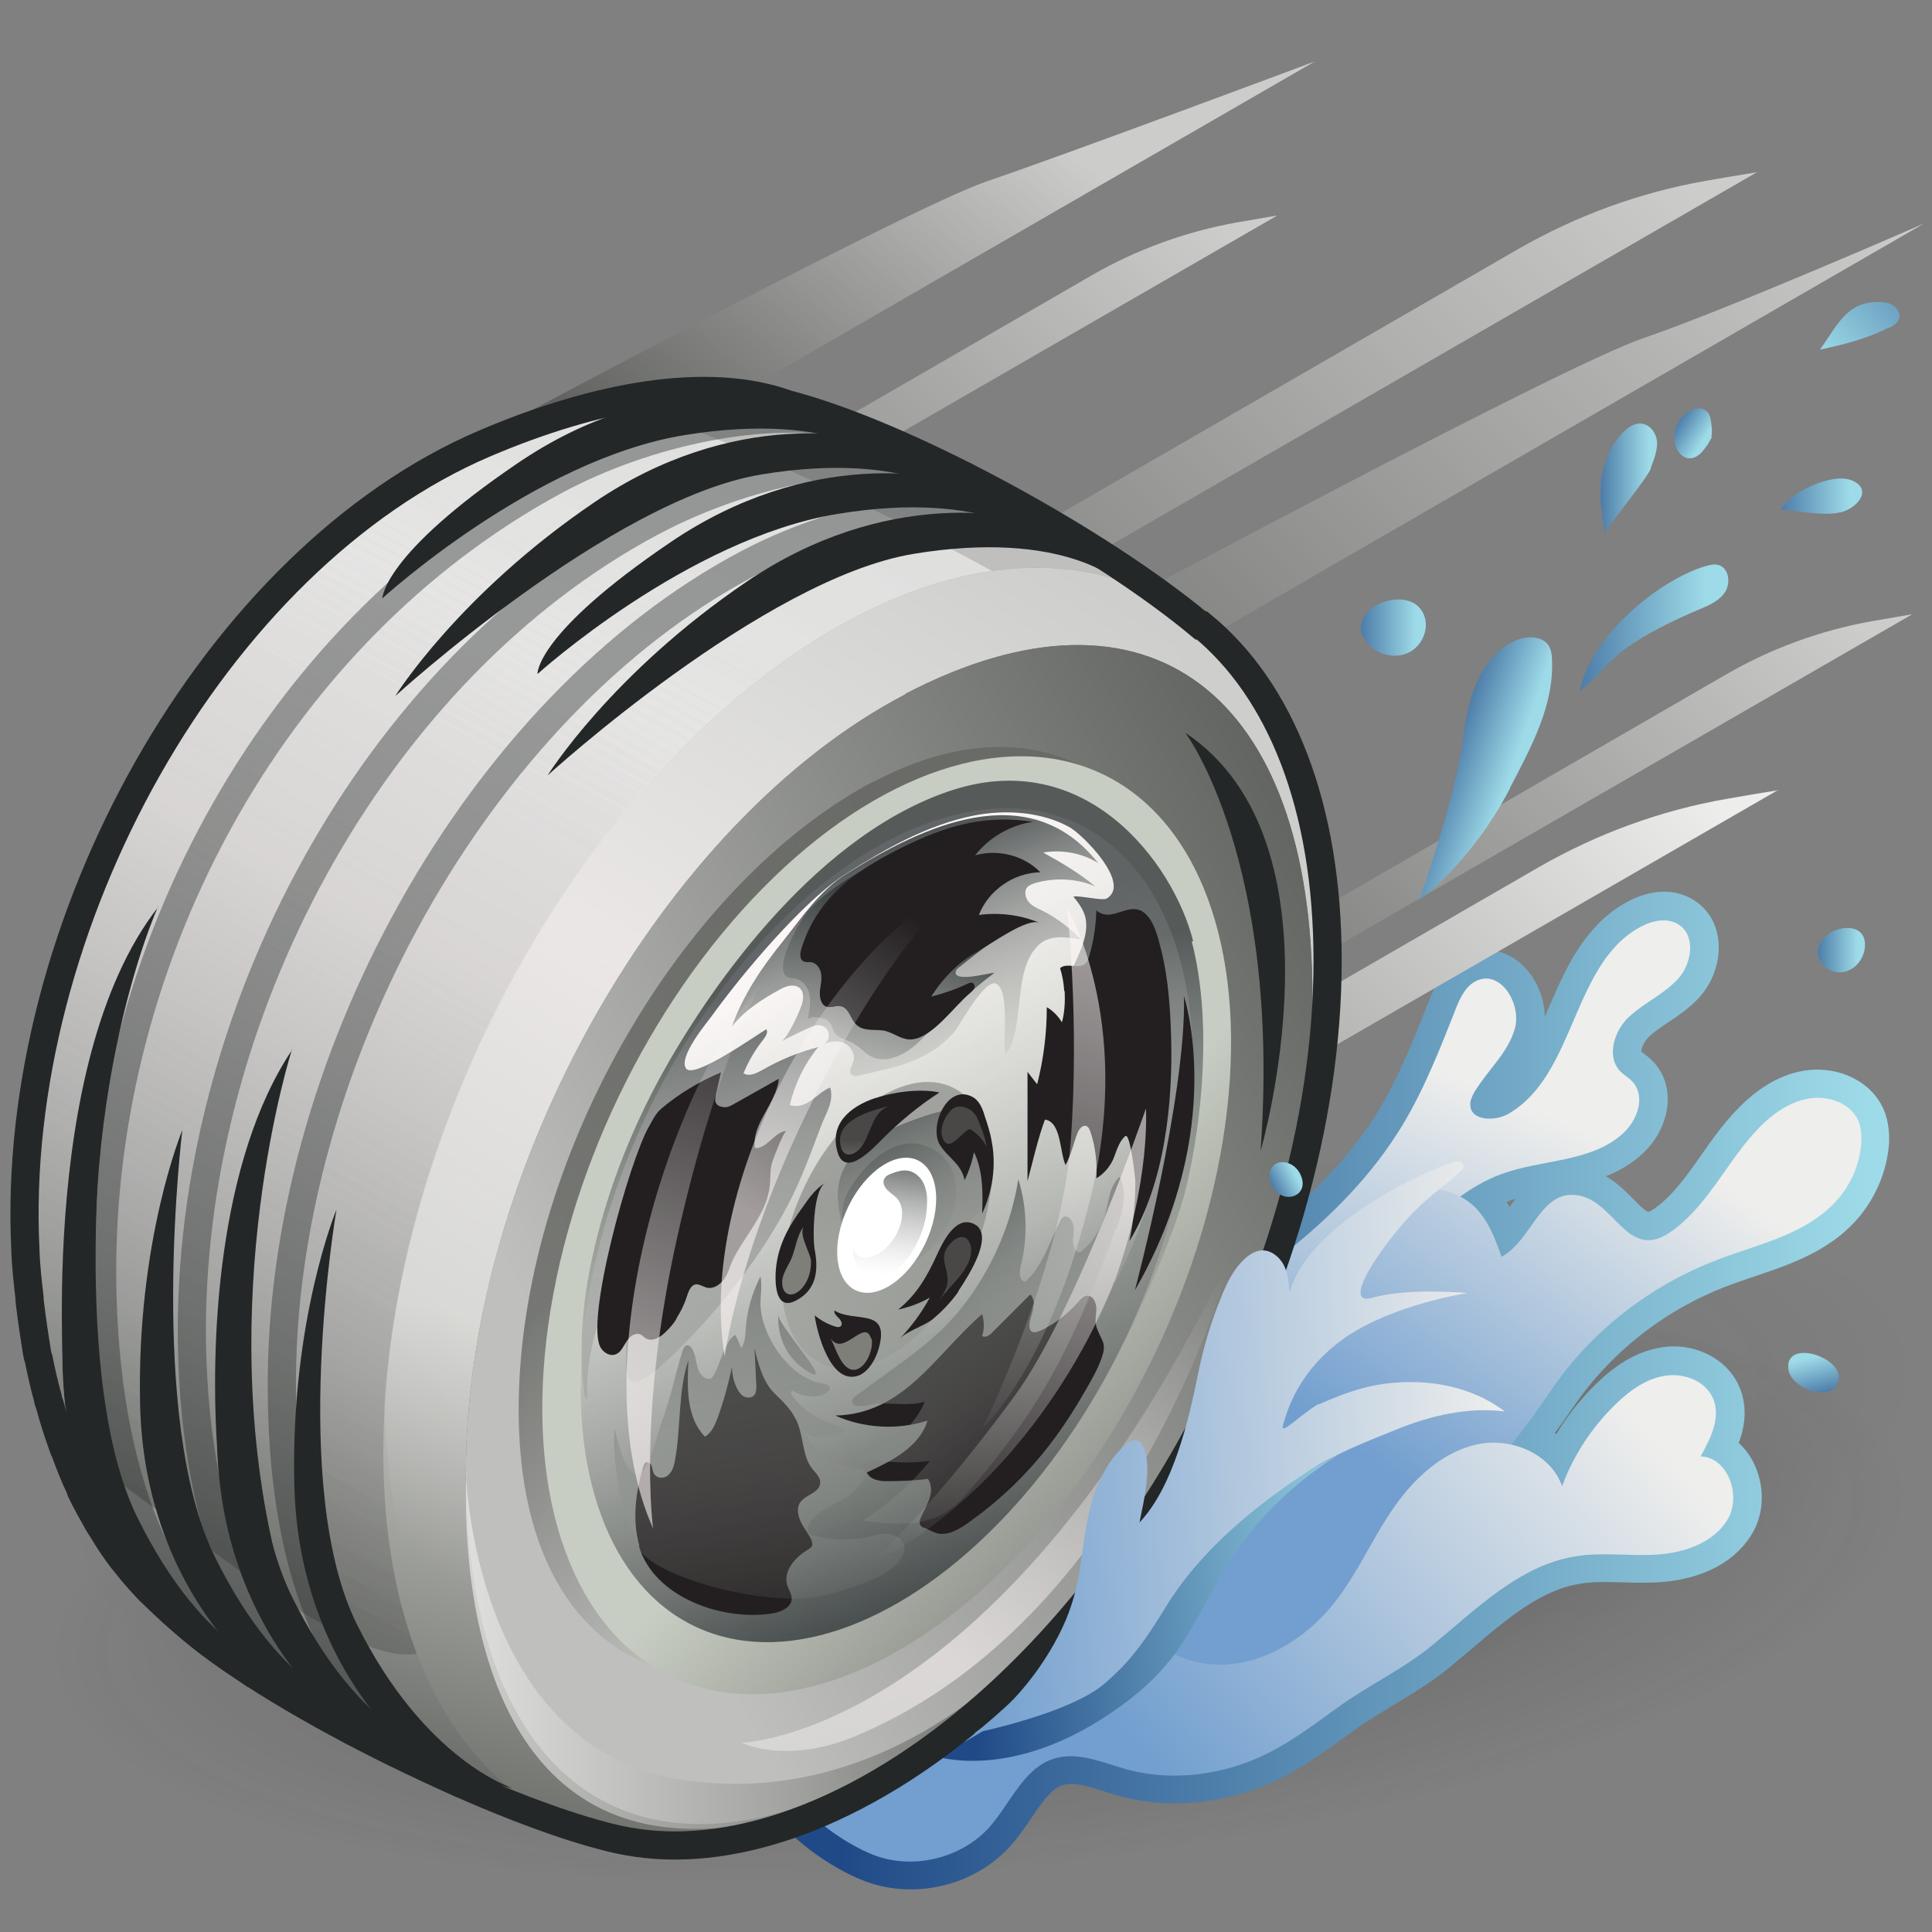 <?xml version="1.0" encoding="UTF-8" standalone="no"?>
<svg
   viewBox="0 0 48 48"
   version="1.1"
   id="svg118"
   sodipodi:docname="6-Spinning Tire.svg"
   inkscape:version="1.3.2 (091e20e, 2023-11-25, custom)"
   xmlns:inkscape="http://www.inkscape.org/namespaces/inkscape"
   xmlns:sodipodi="http://sodipodi.sourceforge.net/DTD/sodipodi-0.dtd"
   xmlns:xlink="http://www.w3.org/1999/xlink"
   xmlns="http://www.w3.org/2000/svg"
   xmlns:svg="http://www.w3.org/2000/svg">
  <rect x="0" y="0" width="48" height="48" fill="#808080" stroke="none"/>
  <sodipodi:namedview
     id="namedview118"
     pagecolor="#ffffff"
     bordercolor="#666666"
     borderopacity="1.0"
     inkscape:showpageshadow="2"
     inkscape:pageopacity="0.0"
     inkscape:pagecheckerboard="0"
     inkscape:deskcolor="#d1d1d1"
     inkscape:zoom="16.2782"
     inkscape:cx="24.0199"
     inkscape:cy="23.9892"
     inkscape:current-layer="svg118" />
  <defs
     id="defs24">
    <radialGradient
       id="radial-gradient"
       cx="-231.76"
       cy="131.27"
       fx="-231.76"
       fy="131.27"
       r="14.07"
       gradientTransform="translate(356.98 -39.77) scale(1.45 .56)"
       gradientUnits="userSpaceOnUse">
      <stop
         offset=".03"
         stop-color="#1a1718"
         stop-opacity=".5"
         id="stop1" />
      <stop
         offset=".68"
         stop-color="#1a1718"
         stop-opacity=".1"
         id="stop2" />
      <stop
         offset=".93"
         stop-color="#1a1718"
         stop-opacity="0"
         id="stop3" />
    </radialGradient>
    <radialGradient
       id="radial-gradient-2"
       cx="-232.21"
       cy="132.57"
       fx="-232.21"
       fy="132.57"
       r="14.07"
       gradientTransform="matrix(1.45,0,0,0.56,357.35,-37.47)"
       xlink:href="#radial-gradient" />
    <radialGradient
       id="radial-gradient-3"
       cx="-232.21"
       cy="132.57"
       fx="-232.21"
       fy="132.57"
       r="14.07"
       gradientTransform="matrix(1.45,0,0,0.56,357.35,-37.47)"
       xlink:href="#radial-gradient" />
    <linearGradient
       id="linear-gradient"
       x1="40.35"
       y1="10.53"
       x2="41.59"
       y2="10.53"
       gradientTransform="matrix(1, 0, 0, 1, 0, 0)"
       gradientUnits="userSpaceOnUse">
      <stop
         offset="0"
         stop-color="#4d7da9"
         id="stop4" />
      <stop
         offset=".85"
         stop-color="#9edbe8"
         id="stop5" />
    </linearGradient>
    <linearGradient
       id="linear-gradient-2"
       x1="42.82"
       y1="4.85"
       x2="43.62"
       y2="4.85"
       gradientTransform="rotate(31.93,34.645,5.706)"
       xlink:href="#linear-gradient" />
    <linearGradient
       id="linear-gradient-3"
       x1="21.52"
       y1="30.41"
       x2="46.72"
       y2="30.41"
       gradientTransform="matrix(1, 0, 0, 1, 0, 0)"
       gradientUnits="userSpaceOnUse">
      <stop
         offset=".09"
         stop-color="#204a87"
         id="stop6" />
      <stop
         offset=".98"
         stop-color="#9edbe8"
         id="stop7" />
    </linearGradient>
    <linearGradient
       id="linear-gradient-4"
       x1="40.71"
       y1="2.34"
       x2="21.61"
       y2="21.09"
       gradientTransform="matrix(1, 0, 0, 1, 0, 0)"
       gradientUnits="userSpaceOnUse">
      <stop
         offset="0"
         stop-color="#ededeb"
         id="stop8" />
      <stop
         offset="1"
         stop-color="#555753"
         id="stop9" />
    </linearGradient>
    <linearGradient
       id="linear-gradient-5"
       x1="44.77"
       y1="12.35"
       x2="30.08"
       y2="26.77"
       xlink:href="#linear-gradient-4" />
    <linearGradient
       id="linear-gradient-6"
       x1="30.92"
       y1="3.66"
       x2="16.23"
       y2="18.08"
       xlink:href="#linear-gradient-4" />
    <linearGradient
       id="linear-gradient-7"
       x1="27.41"
       y1="2.21"
       x2="20.29"
       y2="11.02"
       xlink:href="#linear-gradient-4" />
    <linearGradient
       id="linear-gradient-8"
       x1="45.09"
       y1="2.62"
       x2="25.99"
       y2="21.36"
       xlink:href="#linear-gradient-4" />
    <linearGradient
       id="linear-gradient-9"
       x1="32.54"
       y1="31.67"
       x2="36.11"
       y2="23.12"
       gradientTransform="matrix(1, 0, 0, 1, 0, 0)"
       gradientUnits="userSpaceOnUse">
      <stop
         offset="0"
         stop-color="#729fcf"
         id="stop10" />
      <stop
         offset="1"
         stop-color="#eeeeec"
         id="stop11" />
    </linearGradient>
    <linearGradient
       id="linear-gradient-10"
       x1="35.54"
       y1="32.07"
       x2="41.01"
       y2="24.47"
       xlink:href="#linear-gradient-9" />
    <linearGradient
       id="linear-gradient-11"
       x1="29.89"
       y1="37.73"
       x2="39.79"
       y2="29.41"
       xlink:href="#linear-gradient-9" />
    <linearGradient
       id="linear-gradient-12"
       x1="25.78"
       y1="35.07"
       x2="36.06"
       y2="35.07"
       gradientTransform="rotate(-3.27,27.512,37.25)"
       xlink:href="#linear-gradient-3" />
    <linearGradient
       id="linear-gradient-13"
       x1="37.02"
       y1="16.67"
       x2="38.64"
       y2="16.67"
       gradientTransform="rotate(19.27,37.145,16.753)"
       xlink:href="#linear-gradient" />
    <linearGradient
       id="linear-gradient-14"
       x1="39.91"
       y1="13.78"
       x2="43.14"
       y2="13.78"
       xlink:href="#linear-gradient" />
    <linearGradient
       id="linear-gradient-15"
       x1="45.08"
       y1="20.8"
       x2="46.11"
       y2="20.8"
       xlink:href="#linear-gradient" />
    <linearGradient
       id="linear-gradient-16"
       x1="42.04"
       y1="40.7"
       x2="43.01"
       y2="40.7"
       gradientTransform="rotate(-104.31,39.61,34.397)"
       xlink:href="#linear-gradient" />
    <linearGradient
       id="linear-gradient-17"
       x1="35.13"
       y1="13.78"
       x2="36.54"
       y2="13.78"
       xlink:href="#linear-gradient" />
    <linearGradient
       id="linear-gradient-18"
       x1="44.27"
       y1="10.92"
       x2="46.05"
       y2="10.92"
       xlink:href="#linear-gradient" />
    <linearGradient
       id="linear-gradient-19"
       x1="47.15"
       y1="5.32"
       x2="44.77"
       y2="8.41"
       gradientTransform="rotate(11.32,44.985,8.227)"
       xlink:href="#linear-gradient" />
    <linearGradient
       id="linear-gradient-20"
       x1="41.17"
       y1="15.81"
       x2="22.06"
       y2="34.56"
       xlink:href="#linear-gradient-4" />
    <linearGradient
       id="linear-gradient-21"
       x1="18.13"
       y1="31.27"
       x2="15.43"
       y2="41.01"
       xlink:href="#linear-gradient-4" />
    <linearGradient
       id="linear-gradient-22"
       x1="21.48"
       y1="31.44"
       x2="20.97"
       y2="21.94"
       xlink:href="#linear-gradient-4" />
    <linearGradient
       id="linear-gradient-23"
       x1="18.86"
       y1="15.49"
       x2="7.47"
       y2="34.79"
       xlink:href="#linear-gradient-4" />
    <linearGradient
       id="linear-gradient-24"
       x1="9.21"
       y1="33.04"
       x2="21.88"
       y2="10.02"
       gradientTransform="matrix(1, 0, 0, 1, 0, 0)"
       gradientUnits="userSpaceOnUse">
      <stop
         offset="0"
         stop-color="#fff"
         stop-opacity="0"
         id="stop12" />
      <stop
         offset=".52"
         stop-color="#fff7f7"
         stop-opacity=".9"
         id="stop13" />
      <stop
         offset="1"
         stop-color="#fff"
         stop-opacity="0"
         id="stop14" />
    </linearGradient>
    <linearGradient
       id="linear-gradient-25"
       x1="23.25"
       y1="34.18"
       x2="25.3"
       y2="21.13"
       xlink:href="#linear-gradient-4" />
    <linearGradient
       id="linear-gradient-26"
       x1="23.25"
       y1="34.18"
       x2="25.3"
       y2="21.13"
       xlink:href="#linear-gradient-4" />
    <linearGradient
       id="linear-gradient-27"
       x1="24.6"
       y1="33.1"
       x2="24.6"
       y2="20.2"
       xlink:href="#linear-gradient-4" />
    <linearGradient
       id="linear-gradient-28"
       x1="22.98"
       y1="30.69"
       x2="20.09"
       y2="41.88"
       xlink:href="#linear-gradient-4" />
    <linearGradient
       id="linear-gradient-29"
       x1="14.79"
       y1="34.23"
       x2="28.33"
       y2="12.25"
       xlink:href="#linear-gradient-24" />
    <linearGradient
       id="linear-gradient-30"
       x1="18.03"
       y1="30.61"
       x2="38.18"
       y2="19.97"
       xlink:href="#linear-gradient-4" />
    <linearGradient
       id="linear-gradient-31"
       x1="15.61"
       y1="36.08"
       x2="27.96"
       y2="36.08"
       xlink:href="#linear-gradient-4" />
    <linearGradient
       id="linear-gradient-32"
       x1="16.31"
       y1="23.63"
       x2="49.33"
       y2="35.75"
       gradientUnits="userSpaceOnUse">
      <stop
         offset="0"
         stop-color="#fff"
         stop-opacity="0"
         id="stop15" />
      <stop
         offset="1"
         stop-color="#fff7f7"
         id="stop16" />
    </linearGradient>
    <linearGradient
       id="linear-gradient-33"
       x1="29.98"
       y1="32.31"
       x2="21.71"
       y2="24.04"
       xlink:href="#linear-gradient-4" />
    <linearGradient
       id="linear-gradient-34"
       x1="23.43"
       y1="28.98"
       x2="21.69"
       y2="35.71"
       xlink:href="#linear-gradient-4" />
    <linearGradient
       id="linear-gradient-35"
       x1="19.82"
       y1="45.53"
       x2="30.76"
       y2="26.93"
       xlink:href="#linear-gradient-24" />
    <linearGradient
       id="linear-gradient-36"
       x1="23.44"
       y1="25.48"
       x2="34.46"
       y2="36.26"
       gradientTransform="translate(38.25 -7.13) rotate(64.4)"
       gradientUnits="userSpaceOnUse">
      <stop
         offset=".27"
         stop-color="#c8cdc3"
         id="stop17" />
      <stop
         offset=".89"
         stop-color="#686a65"
         id="stop18" />
    </linearGradient>
    <linearGradient
       id="linear-gradient-37"
       x1="19.13"
       y1="19.34"
       x2="28.66"
       y2="31.9"
       gradientTransform="rotate(64.4,24.786,26.805)"
       gradientUnits="userSpaceOnUse">
      <stop
         offset=".12"
         stop-color="snow"
         id="stop19" />
      <stop
         offset="1"
         stop-color="#fffdfd"
         stop-opacity=".1"
         id="stop20" />
    </linearGradient>
    <linearGradient
       id="linear-gradient-38"
       x1="25.16"
       y1="31.32"
       x2="24.7"
       y2="25.72"
       gradientTransform="rotate(64.4,24.786,26.805)"
       xlink:href="#linear-gradient-36" />
    <linearGradient
       id="linear-gradient-39"
       x1="26.39"
       y1="28.57"
       x2="24.44"
       y2="23.69"
       gradientTransform="matrix(1, 0, 0, 1, 0, 0)"
       gradientUnits="userSpaceOnUse">
      <stop
         offset="0"
         stop-color="#b9bcb5"
         stop-opacity="0"
         id="stop21" />
      <stop
         offset="1"
         stop-color="#2e3436"
         id="stop22" />
    </linearGradient>
    <linearGradient
       id="linear-gradient-40"
       x1="25.89"
       y1="28.57"
       x2="24.23"
       y2="24.44"
       gradientTransform="rotate(-7.8,25.085,26.541)"
       xlink:href="#linear-gradient-39" />
    <linearGradient
       id="linear-gradient-41"
       x1="26.12"
       y1="34.12"
       x2="24.25"
       y2="21.47"
       xlink:href="#linear-gradient-39" />
    <linearGradient
       id="linear-gradient-42"
       x1="22.93"
       y1="21.55"
       x2="27.99"
       y2="35.83"
       gradientTransform="rotate(64.4,24.786,26.805)"
       xlink:href="#linear-gradient-39" />
    <linearGradient
       id="linear-gradient-43"
       x1="24.93"
       y1="24.98"
       x2="23.72"
       y2="24.4"
       xlink:href="#linear-gradient-36" />
    <linearGradient
       id="linear-gradient-44"
       x1="27.54"
       y1="25.23"
       x2="25.71"
       y2="24.35"
       xlink:href="#linear-gradient-36" />
    <linearGradient
       id="linear-gradient-45"
       x1="26.93"
       y1="24.71"
       x2="24.38"
       y2="17.96"
       xlink:href="#linear-gradient-39" />
    <linearGradient
       id="linear-gradient-46"
       x1="23.08"
       y1="25.28"
       x2="25.45"
       y2="19.66"
       xlink:href="#linear-gradient-39" />
    <linearGradient
       id="linear-gradient-47"
       x1="22.58"
       y1="36.32"
       x2="20.54"
       y2="23.95"
       xlink:href="#linear-gradient-39" />
    <linearGradient
       id="linear-gradient-48"
       x1="29.1"
       y1="32.13"
       x2="24.29"
       y2="25.78"
       gradientTransform="rotate(1.93,26.904,28.349)"
       xlink:href="#linear-gradient-39" />
    <linearGradient
       id="linear-gradient-49"
       x1="26.72"
       y1="27.99"
       x2="25.78"
       y2="27.54"
       xlink:href="#linear-gradient-36" />
    <linearGradient
       id="linear-gradient-50"
       x1="24.85"
       y1="29.87"
       x2="23.28"
       y2="29.11"
       xlink:href="#linear-gradient-36" />
    <linearGradient
       id="linear-gradient-51"
       x1="23.47"
       y1="27.88"
       x2="22.47"
       y2="27.4"
       xlink:href="#linear-gradient-36" />
    <linearGradient
       id="linear-gradient-52"
       x1="23.92"
       y1="36.02"
       x2="22"
       y2="24.39"
       xlink:href="#linear-gradient-39" />
    <linearGradient
       id="linear-gradient-53"
       x1="29.22"
       y1="25.69"
       x2="25.65"
       y2="34.57"
       gradientTransform="matrix(1, 0, 0, 1, 0, 0)"
       gradientUnits="userSpaceOnUse">
      <stop
         offset="0"
         stop-color="#fff7f7"
         stop-opacity=".9"
         id="stop23" />
      <stop
         offset="1"
         stop-color="#fff"
         stop-opacity="0"
         id="stop24" />
    </linearGradient>
    <linearGradient
       id="linear-gradient-54"
       x1="29.64"
       y1="20.51"
       x2="26.6"
       y2="32.14"
       xlink:href="#linear-gradient-53" />
    <linearGradient
       id="linear-gradient-55"
       x1="19.18"
       y1="30.92"
       x2="23.33"
       y2="21.36"
       xlink:href="#linear-gradient-53" />
    <linearGradient
       id="linear-gradient-56"
       x1="21.88"
       y1="26.61"
       x2="25.88"
       y2="20.39"
       xlink:href="#linear-gradient-53" />
    <linearGradient
       id="linear-gradient-57"
       x1="26.68"
       y1="31.92"
       x2="38.6"
       y2="31.92"
       gradientTransform="rotate(-3.27,27.512,37.25)"
       xlink:href="#linear-gradient-9" />
    <linearGradient
       id="linear-gradient-58"
       x1="26.01"
       y1="24.97"
       x2="26.67"
       y2="24.97"
       gradientTransform="rotate(-27.77,31.597,10.923)"
       xlink:href="#linear-gradient" />
    <linearGradient
       id="linear-gradient-59"
       x1="24.74"
       y1="27.89"
       x2="25.1"
       y2="24.83"
       xlink:href="#linear-gradient-39" />
    <radialGradient
       inkscape:collect="always"
       xlink:href="#radial-gradient"
       id="radialGradient118"
       gradientUnits="userSpaceOnUse"
       gradientTransform="matrix(1.45,0,0,0.56,356.98,-39.77)"
       cx="-231.76"
       cy="131.27"
       fx="-231.76"
       fy="131.27"
       r="14.07" />
    <linearGradient
       inkscape:collect="always"
       xlink:href="#linear-gradient"
       id="linearGradient118"
       gradientUnits="userSpaceOnUse"
       x1="40.35"
       y1="10.53"
       x2="41.59"
       y2="10.53" />
    <linearGradient
       inkscape:collect="always"
       xlink:href="#linear-gradient-3"
       id="linearGradient119"
       gradientUnits="userSpaceOnUse"
       x1="21.52"
       y1="30.41"
       x2="46.72"
       y2="30.41" />
    <linearGradient
       inkscape:collect="always"
       xlink:href="#linear-gradient-4"
       id="linearGradient120"
       gradientUnits="userSpaceOnUse"
       x1="40.71"
       y1="2.34"
       x2="21.61"
       y2="21.09" />
    <linearGradient
       inkscape:collect="always"
       xlink:href="#linear-gradient-9"
       id="linearGradient121"
       gradientUnits="userSpaceOnUse"
       x1="32.54"
       y1="31.67"
       x2="36.11"
       y2="23.12" />
    <linearGradient
       inkscape:collect="always"
       xlink:href="#linear-gradient-24"
       id="linearGradient122"
       gradientUnits="userSpaceOnUse"
       x1="9.21"
       y1="33.04"
       x2="21.88"
       y2="10.02" />
    <linearGradient
       inkscape:collect="always"
       xlink:href="#linear-gradient-24"
       id="linearGradient123"
       gradientUnits="userSpaceOnUse"
       x1="9.21"
       y1="33.04"
       x2="21.88"
       y2="10.02" />
    <linearGradient
       inkscape:collect="always"
       xlink:href="#linear-gradient-36"
       id="linearGradient124"
       gradientUnits="userSpaceOnUse"
       gradientTransform="rotate(64.4,24.786,26.805)"
       x1="23.44"
       y1="25.48"
       x2="34.46"
       y2="36.26" />
    <linearGradient
       inkscape:collect="always"
       xlink:href="#linear-gradient-39"
       id="linearGradient125"
       gradientUnits="userSpaceOnUse"
       x1="26.39"
       y1="28.57"
       x2="24.44"
       y2="23.69" />
    <linearGradient
       inkscape:collect="always"
       xlink:href="#linear-gradient-53"
       id="linearGradient126"
       gradientUnits="userSpaceOnUse"
       x1="29.22"
       y1="25.69"
       x2="25.65"
       y2="34.57" />
  </defs>
  <g
     id="shadow"
     style="opacity:0.45;isolation:isolate;mix-blend-mode:multiply;stroke-width:0.905"
     transform="matrix(1.221,0,0,1,-0.766,2.396)">
    <ellipse
       cx="20.47"
       cy="34.39"
       rx="19.63"
       ry="7.67"
       transform="rotate(-7.1,20.517,34.444)"
       style="fill:url(#radialGradient118);stroke-width:0.905"
       id="ellipse24" />
    <ellipse
       cx="20.19"
       cy="37.42"
       rx="19.63"
       ry="7.67"
       transform="rotate(-7.1,20.17,37.416)"
       style="fill:url(#radial-gradient-2);stroke-width:0.905"
       id="ellipse25" />
    <ellipse
       cx="20.19"
       cy="37.42"
       rx="19.63"
       ry="7.67"
       transform="rotate(-7.1,20.17,37.416)"
       style="fill:url(#radial-gradient-3);stroke-width:0.905"
       id="ellipse26" />
  </g>
  <g
     id="ART"
     transform="matrix(1.14,0,0,1.14,-6.232,-0.114)"
     style="isolation:isolate;stroke-width:0.877">
    <path
       d="m 41.45,10.3 c -0.11,0.27 -1.02,1.35 -1.01,1.43 -0.13,-0.77 -0.2,-1.48 0.32,-2.12 0.13,-0.16 0.32,-0.32 0.52,-0.27 0.18,0.04 0.3,0.24 0.3,0.42 0,0.18 -0.07,0.37 -0.14,0.54 z"
       style="fill:url(#linearGradient118);stroke-width:0.877"
       id="path26" />
    <path
       d="m 42.77,9.61 v 0.03 c 0,0 -0.05,0.08 -0.07,0.12 C 42.65,9.84 42.59,9.92 42.52,9.99 42.28,10.2 42.04,10.05 41.97,9.77 41.89,9.46 42.1,9.09 42.41,9.01 42.5,8.99 42.59,9 42.66,9.06 c 0.07,0.06 0.09,0.17 0.1,0.26 0.01,0.1 0.03,0.21 0,0.3 z"
       style="fill:url(#linear-gradient-2);stroke-width:0.877"
       id="path27" />
    <path
       d="m 42.9,27.55 c 0.84,-0.32 1.78,-0.52 2.42,-1.12 0.4,-0.37 0.65,-0.89 0.7,-1.41 0.01,-0.17 0,-0.35 -0.07,-0.51 -0.17,-0.37 -0.65,-0.54 -1.07,-0.47 -0.42,0.07 -0.78,0.33 -1.07,0.62 -0.69,0.69 -1.08,1.65 -1.89,2.25 -1.03,0.77 -1.26,-0.74 -2.18,-0.77 -0.73,-0.03 -0.92,1.01 -1.56,1.35 C 38.01,27 37.8,26.48 37.34,26.21 37.32,26.2 37.3,26.19 37.28,26.18 c 0.28,-0.21 0.58,-0.38 0.91,-0.5 0.89,-0.33 1.98,-0.25 2.67,-0.9 0.3,-0.28 0.48,-0.8 0.2,-1.11 -0.08,-0.09 -0.2,-0.15 -0.28,-0.24 -0.31,-0.33 -0.12,-0.88 0.21,-1.19 0.33,-0.31 0.76,-0.49 1.06,-0.82 0.3,-0.33 0.39,-0.94 0.01,-1.18 -0.24,-0.16 -0.57,-0.09 -0.83,0.05 -1.5,0.81 -1.41,3.24 -2.89,4.08 -0.29,0.17 -0.8,0.15 -0.82,-0.19 0,-0.1 0.04,-0.2 0.09,-0.29 0.28,-0.47 0.73,-0.85 0.88,-1.38 0.15,-0.53 -0.29,-1.25 -0.8,-1.06 -0.27,0.1 -0.4,0.4 -0.5,0.66 -0.34,0.86 -0.68,1.73 -1.16,2.52 -1.26,2.06 -3.37,3.43 -5.4,4.74 l -4.72,4.9 c 1.37,-0.18 2.66,-0.72 3.85,-1.43 l -2.01,2.03 c 0.04,0.19 0.11,0.37 0.19,0.55 -0.75,0.54 -1.45,0.85 -2.48,1.05 -0.64,0.12 -1.26,0.34 -1.89,0.47 -0.45,0.09 -1,0.04 -1.24,0.53 -0.05,0.11 -0.08,0.23 -0.09,0.35 -0.11,1.14 1.23,2.26 2.21,2.67 0.87,0.37 1.96,0.13 2.59,-0.58 0.46,-0.52 0.74,-1.28 1.4,-1.49 0.61,-0.19 1.21,0.16 1.79,0.28 0.71,0.15 1.46,0.1 2.15,-0.11 0.87,-0.26 1.52,-0.76 2.24,-1.28 0.68,-0.49 1.44,-0.84 2.09,-1.38 0.95,-0.78 1.87,-1.72 3.09,-1.92 0.59,-0.1 1.19,0 1.79,-0.04 0.6,-0.04 1.24,-0.25 1.54,-0.77 0.3,-0.52 0,-1.35 -0.59,-1.37 C 42.76,31.45 42.98,31 42.82,30.59 42.67,30.2 42.19,30 41.78,30.07 41.36,30.13 41,30.39 40.7,30.68 c -0.52,0.5 -0.93,1.12 -1.18,1.8 -0.16,-0.49 -0.63,-0.79 -1.14,-0.89 0.29,-0.36 0.56,-0.72 0.84,-1.13 0.87,-1.3 2.17,-2.34 3.68,-2.91 z"
       style="fill:none;stroke:url(#linearGradient119);stroke-width:1.228px;stroke-linecap:round;stroke-linejoin:round"
       id="path28" />
    <g
       style="opacity:0.7;mix-blend-mode:multiply;stroke-width:0.877"
       id="g33">
      <path
         d="M 43.78,3.84 25.34,14.48 24.77,13.49 38.55,5.53 c 1.27,-0.73 2.66,-1.24 4.1,-1.49 0.68,-0.12 1.13,-0.19 1.13,-0.19 z"
         style="fill:url(#linearGradient120);stroke-width:0.877"
         id="path29" />
      <path
         d="M 47.12,13.5 32.94,21.68 32.5,20.92 43.1,14.79 c 0.97,-0.56 2.04,-0.95 3.15,-1.15 0.53,-0.09 0.87,-0.15 0.87,-0.15 z"
         style="fill:url(#linear-gradient-5);stroke-width:0.877"
         id="path30" />
      <path
         d="M 33.28,4.81 19.1,12.99 18.66,12.23 29.26,6.1 C 30.23,5.54 31.3,5.15 32.41,4.95 32.94,4.86 33.28,4.8 33.28,4.8 Z"
         style="fill:url(#linear-gradient-6);stroke-width:0.877"
         id="path31" />
      <path
         d="m 14.84,10.22 0.85,1.86 18.43,-10.64 c 0,0 -5.32,1.99 -7.14,2.61 -1.82,0.62 -12.14,6.17 -12.14,6.17 z"
         style="fill:url(#linear-gradient-7);stroke-width:0.877"
         id="path32" />
      <path
         d="M 29.14,13.65 28.96,15.62 47.4,4.97 c 0,0 -4.3,1.88 -6.12,2.5 -1.82,0.62 -12.14,6.17 -12.14,6.17 z"
         style="fill:url(#linear-gradient-8);stroke-width:0.877"
         id="path33" />
    </g>
    <g
       id="g44"
       style="stroke-width:0.877">
      <path
         d="m 30.62,29.38 c 2.04,-1.3 4.14,-2.67 5.4,-4.74 0.48,-0.79 0.82,-1.66 1.16,-2.52 0.1,-0.27 0.24,-0.56 0.5,-0.66 0.51,-0.2 0.95,0.53 0.8,1.06 -0.15,0.53 -0.6,0.91 -0.88,1.38 -0.05,0.09 -0.1,0.19 -0.09,0.29 0.02,0.34 0.53,0.35 0.82,0.19 1.48,-0.84 1.39,-3.28 2.89,-4.08 0.26,-0.14 0.58,-0.21 0.83,-0.05 0.38,0.24 0.29,0.85 -0.01,1.18 -0.3,0.33 -0.73,0.52 -1.06,0.82 -0.33,0.3 -0.51,0.86 -0.21,1.19 0.09,0.09 0.2,0.15 0.28,0.24 0.28,0.31 0.11,0.82 -0.2,1.11 -0.7,0.65 -1.78,0.57 -2.67,0.9 -0.7,0.26 -1.27,0.76 -1.81,1.27 -1.58,1.49 -3.02,3.13 -4.7,4.51 -1.68,1.38 -3.63,2.52 -5.78,2.81"
         style="fill:url(#linearGradient121);stroke-width:0.877"
         id="path34" />
      <path
         d="m 31.71,30.85 1.85,-2.45 c 0.71,-0.94 2.28,-3.06 3.79,-2.19 0.47,0.27 0.67,0.79 0.84,1.28 0.64,-0.34 0.83,-1.38 1.56,-1.35 0.92,0.03 1.15,1.54 2.18,0.77 0.8,-0.59 1.2,-1.55 1.89,-2.25 0.29,-0.29 0.65,-0.55 1.07,-0.62 0.42,-0.07 0.9,0.1 1.07,0.47 0.07,0.16 0.08,0.34 0.07,0.51 -0.04,0.53 -0.29,1.04 -0.7,1.41 -0.65,0.6 -1.58,0.8 -2.42,1.12 -1.51,0.57 -2.82,1.61 -3.68,2.91 -0.4,0.59 -0.78,1.07 -1.22,1.62 -0.54,0.67 -0.81,1.48 -1.3,2.17 -0.74,1.03 -2.04,2.09 -3.23,2.62 -1.06,0.48 -2.32,0.65 -3.44,0.31 -1.12,-0.34 -2.07,-1.23 -2.28,-2.31"
         style="fill:url(#linear-gradient-10);stroke-width:0.877"
         id="path35" />
      <path
         d="m 25.45,36.47 c 1.29,-0.25 2.06,-0.65 3.08,-1.51 0.37,-0.31 0.92,-0.61 1.29,-0.3 0.18,0.15 0.24,0.39 0.34,0.6 0.32,0.7 1.1,1.11 1.87,1.12 0.77,0.01 1.5,-0.36 2.07,-0.87 0.85,-0.77 1.18,-1.8 1.84,-2.69 0.44,-0.59 1.04,-1.11 1.76,-1.25 0.72,-0.14 1.57,0.22 1.81,0.92 0.25,-0.68 0.66,-1.3 1.18,-1.8 0.3,-0.29 0.66,-0.55 1.08,-0.61 0.42,-0.06 0.89,0.13 1.04,0.52 0.16,0.41 -0.07,0.86 -0.28,1.24 0.6,0.02 0.89,0.86 0.59,1.37 -0.3,0.51 -0.94,0.73 -1.54,0.77 -0.6,0.04 -1.2,-0.06 -1.79,0.04 -1.21,0.2 -2.14,1.14 -3.09,1.92 -0.65,0.54 -1.42,0.89 -2.09,1.38 -0.72,0.52 -1.37,1.02 -2.24,1.28 -0.69,0.21 -1.44,0.26 -2.15,0.11 -0.58,-0.12 -1.19,-0.47 -1.79,-0.28 -0.66,0.21 -0.94,0.97 -1.4,1.49 -0.63,0.7 -1.72,0.95 -2.59,0.58 -0.97,-0.41 -2.32,-1.53 -2.21,-2.67 0.01,-0.12 0.04,-0.24 0.09,-0.35 0.24,-0.49 0.79,-0.44 1.24,-0.53 0.63,-0.13 1.25,-0.34 1.89,-0.47 z"
         style="fill:url(#linear-gradient-11);stroke-width:0.877"
         id="path36" />
      <path
         d="m 25.84,38.37 c 0,0 1.52,0.53 3.61,-0.79 2.09,-1.32 1.94,-2.33 3.18,-3.97 1.24,-1.64 3.1,-2.4 3.1,-2.4 L 31,33.76 28.16,37.03 c 0,0 -1.85,1.22 -2.33,1.34 z"
         style="fill:url(#linear-gradient-12);stroke-width:0.877"
         id="path37" />
      <path
         d="m 38.38,17.26 c 0.46,-0.88 0.96,-1.8 0.91,-2.79 0,-0.1 -0.02,-0.2 -0.06,-0.28 -0.14,-0.25 -0.52,-0.24 -0.78,-0.11 -0.73,0.36 -1,1.26 -1.09,2.07 -0.14,1.23 -0.96,3.56 -0.96,3.56 0,0 1.13,-0.8 1.98,-2.44 z"
         style="fill:url(#linear-gradient-13);stroke-width:0.877"
         id="path38" />
      <path
         d="m 42.64,12.44 c 0.09,-0.03 0.18,-0.05 0.27,-0.03 0.23,0.06 0.28,0.38 0.16,0.58 -0.12,0.2 -0.35,0.3 -0.57,0.39 -0.56,0.24 -1.13,0.51 -1.63,0.87 -0.36,0.26 -0.62,0.66 -0.97,0.9 0.21,-1.15 1.69,-2.4 2.73,-2.71 z"
         style="fill:url(#linear-gradient-14);stroke-width:0.877"
         id="path39" />
      <path
         d="m 45.35,20.43 c 0.32,-0.19 0.8,-0.15 0.76,0.31 -0.02,0.23 -0.17,0.44 -0.38,0.52 -0.21,0.08 -0.48,0 -0.59,-0.21 -0.14,-0.26 0,-0.49 0.22,-0.62 z"
         style="fill:url(#linear-gradient-15);stroke-width:0.877"
         id="path40" />
      <path
         d="m 44.44,29.83 c 0.07,-0.5 1.11,-0.15 1.1,0.29 -0.02,0.6 -1.05,0.28 -1.1,-0.19 0,-0.04 0,-0.07 0,-0.11 z"
         style="fill:url(#linear-gradient-16);stroke-width:0.877"
         id="path41" />
      <path
         d="m 35.18,14 c -0.36,-0.71 1.11,-1.23 1.34,-0.44 0.08,0.28 -0.07,0.61 -0.33,0.75 -0.26,0.14 -0.6,0.09 -0.83,-0.1 C 35.29,14.15 35.23,14.08 35.19,14 Z"
         style="fill:url(#linear-gradient-17);stroke-width:0.877"
         id="path42" />
      <path
         d="m 45.82,10.57 c -0.42,-0.18 -1.35,0.26 -1.55,0.64 0.41,0.02 0.93,0.15 1.33,0.05 0.32,-0.08 0.7,-0.48 0.23,-0.69 z"
         style="fill:url(#linear-gradient-18);stroke-width:0.877"
         id="path43" />
      <path
         d="m 46.63,7.24 c -0.5,0.25 -0.95,0.36 -1.5,0.48 0.37,-0.51 0.57,-1.04 1.27,-1.04 0.11,0 0.23,0.01 0.33,0.08 0.1,0.07 0.16,0.19 0.12,0.3 -0.04,0.09 -0.13,0.15 -0.22,0.19 z"
         style="fill:url(#linear-gradient-19);stroke-width:0.877"
         id="path44" />
    </g>
    <path
       d="M 44.23,17.31 25.79,27.95 25.22,26.96 39,19 c 1.27,-0.73 2.66,-1.24 4.1,-1.49 0.68,-0.12 1.13,-0.19 1.13,-0.19 z"
       style="fill:url(#linear-gradient-20);stroke-width:0.877"
       id="path45" />
    <g
       id="g74"
       style="stroke-width:0.877">
      <g
         id="g71"
         style="stroke-width:0.877">
        <path
           d="M 31.63,13.73 C 29.5,11.95 25.42,9.69 22.81,8.96 22.74,8.95 22.69,8.92 22.63,8.91 20.86,8.27 18.41,8.75 16.04,9.76 10.15,12.27 5.67,20.26 6.02,27.34 c 0.01,0.35 0.05,0.69 0.09,1.04 0,0.07 0.01,0.14 0.02,0.21 0.04,0.33 0.09,0.65 0.14,0.97 0.01,0.05 0.02,0.11 0.04,0.16 0.06,0.29 0.12,0.57 0.2,0.85 0,0.04 0.02,0.09 0.04,0.14 0.08,0.3 0.17,0.58 0.27,0.86 0.02,0.06 0.04,0.12 0.07,0.18 0.1,0.27 0.21,0.55 0.33,0.8 0,0.01 0,0.02 0.01,0.04 0.12,0.25 0.25,0.48 0.38,0.71 0.03,0.05 0.06,0.09 0.09,0.14 0.13,0.22 0.27,0.43 0.43,0.64 l 0.09,0.11 c 0.14,0.18 0.29,0.35 0.44,0.51 0.02,0.01 0.04,0.04 0.05,0.05 0,0.01 0.03,0.03 0.05,0.05 0.17,0.17 0.69,0.67 1.24,1.09 2.18,1.66 6.38,3.64 8.58,4.21 0.5,0.14 1.03,0.22 1.59,0.22 1.21,0 2.55,-0.35 3.95,-1.08 5.68,-2.96 10.28,-11.11 10.28,-18.2 0,-3.38 -1.03,-5.91 -2.74,-7.31 z M 17.26,30.52 c -0.35,0.18 -0.69,0.33 -1.02,0.43 0.13,-2.65 0.52,-6.98 1.68,-9.27 1.11,-2.21 3.32,-4.22 4.77,-5.39 0.48,0.85 0.75,1.96 0.75,3.3 0,4.27 -2.77,9.16 -6.18,10.94 z"
           style="fill:#555753;stroke-width:0.877"
           id="path46" />
        <path
           d="M 31.63,13.73 C 29.5,11.95 25.42,9.69 22.81,8.96 22.74,8.95 22.69,8.92 22.63,8.91 20.86,8.27 18.41,8.75 16.04,9.76 10.15,12.27 5.67,20.26 6.02,27.34 c 0.01,0.35 0.05,0.69 0.09,1.04 0,0.07 0.01,0.14 0.02,0.21 0.04,0.33 0.09,0.65 0.14,0.97 0.01,0.05 0.02,0.11 0.04,0.16 0.06,0.29 0.12,0.57 0.2,0.85 0,0.04 0.02,0.09 0.04,0.14 0.08,0.3 0.17,0.58 0.27,0.86 0.02,0.06 0.04,0.12 0.07,0.18 0.1,0.27 0.21,0.55 0.33,0.8 0,0.01 0,0.02 0.01,0.04 0.12,0.25 0.25,0.48 0.38,0.71 0.03,0.05 0.06,0.09 0.09,0.14 0.13,0.22 0.27,0.43 0.43,0.64 l 0.09,0.11 c 0.14,0.18 0.29,0.35 0.44,0.51 0.02,0.01 0.04,0.04 0.05,0.05 0,0.01 0.03,0.03 0.05,0.05 0.17,0.17 0.69,0.67 1.24,1.09 2.18,1.66 6.38,3.64 8.58,4.21 0.5,0.14 1.03,0.22 1.59,0.22 1.21,0 2.55,-0.35 3.95,-1.08 5.68,-2.96 10.28,-11.11 10.28,-18.2 0,-3.38 -1.03,-5.91 -2.74,-7.31 z M 17.26,30.52 c -0.35,0.18 -0.69,0.33 -1.02,0.43 0.13,-2.65 0.52,-6.98 1.68,-9.27 1.11,-2.21 3.32,-4.22 4.77,-5.39 0.48,0.85 0.75,1.96 0.75,3.3 0,4.27 -2.77,9.16 -6.18,10.94 z"
           style="opacity:0.7;mix-blend-mode:multiply;fill:url(#linear-gradient-21);stroke-width:0.877"
           id="path47" />
        <path
           d="m 24.41,17.9 c -0.53,0.09 -0.86,0.3 -1.05,0.47 0.05,0.38 0.09,0.78 0.09,1.2 0,4.1 -2.56,8.78 -5.79,10.71 l -0.63,1.79 c 2.94,-1.24 6.85,-2.75 8.14,-5.23 1.29,-2.48 -0.75,-8.95 -0.75,-8.95 z"
           style="opacity:0.7;mix-blend-mode:multiply;fill:url(#linear-gradient-22);stroke-width:0.877"
           id="path48" />
        <g
           id="g51"
           style="stroke-width:0.877">
          <path
             d="m 17.26,30.52 c -0.35,0.18 -0.69,0.33 -1.02,0.43 0.13,-2.65 0.52,-6.98 1.68,-9.27 1.11,-2.21 3.32,-4.22 4.77,-5.39 0.48,0.85 0.75,1.96 0.75,3.3 0,4.27 -2.77,9.16 -6.18,10.94 z m -4.2,7.28 c 0,0 -0.09,-0.05 -0.14,-0.08"
             style="fill:none;stroke-width:0.877"
             id="path49" />
          <path
             d="m 22.69,16.28 c -1.45,1.17 -3.66,3.19 -4.77,5.39 -1.16,2.29 -1.55,6.62 -1.68,9.27 0.33,-0.1 0.67,-0.25 1.02,-0.43 3.41,-1.78 6.18,-6.67 6.18,-10.94 0,-1.34 -0.27,-2.45 -0.75,-3.3 z"
             style="fill:none;stroke:#2e3436;stroke-width:0.614px;stroke-miterlimit:10"
             id="path50" />
          <path
             d="m 17.26,30.52 c -0.35,0.18 -0.69,0.33 -1.02,0.43 0.13,-2.65 0.52,-6.98 1.68,-9.27 1.11,-2.21 3.32,-4.22 4.77,-5.39 0.48,0.85 0.75,1.96 0.75,3.3 0,4.27 -2.77,9.16 -6.18,10.94 z"
             style="fill:none;stroke:#555753;stroke-width:0px;stroke-miterlimit:10"
             id="path51" />
        </g>
        <path
           d="m 18.97,8.83 v 0 C 18.02,9.02 17.02,9.34 16.04,9.76 10.16,12.27 5.67,20.25 6.02,27.34 c 0.02,0.36 0.05,0.7 0.09,1.04 0,0.06 0.02,0.13 0.02,0.21 0.04,0.33 0.09,0.65 0.14,0.97 0.02,0.06 0.02,0.11 0.03,0.17 0.06,0.28 0.13,0.57 0.2,0.84 0,0.05 0.02,0.09 0.04,0.14 0.02,0.09 0.05,0.17 0.08,0.26 0.25,0.35 0.81,0.98 1.9,1.77 1.68,1.21 5.22,4.11 6.34,3.27 -1.14,-1.33 -0.24,-5.16 1.76,-9.28 v 0 c 0.26,-1.89 0.66,-3.78 1.31,-5.04 1.12,-2.21 3.32,-4.23 4.77,-5.4 0.17,0.3 0.32,0.64 0.42,1.01 2.01,-2 4.14,-3.37 6.14,-3.51 -3.2,-1.92 -6.62,-3.59 -10.28,-4.95 z"
           style="opacity:0.7;mix-blend-mode:multiply;fill:url(#linear-gradient-23);stroke-width:0.877"
           id="path52" />
        <path
           d="m 18.97,8.83 v 0 C 18.02,9.02 17.02,9.34 16.04,9.76 10.16,12.27 5.67,20.25 6.02,27.34 c 0.02,0.36 0.05,0.7 0.09,1.04 0,0.06 0.02,0.13 0.02,0.21 0.04,0.33 0.09,0.65 0.14,0.97 0.02,0.06 0.02,0.11 0.03,0.17 0.06,0.28 0.13,0.57 0.2,0.84 0,0.05 0.02,0.09 0.04,0.14 0.02,0.09 0.05,0.17 0.08,0.26 0.25,0.35 0.81,0.98 1.9,1.77 1.68,1.21 5.22,4.11 6.34,3.27 -1.14,-1.33 -0.24,-5.16 1.76,-9.28 v 0 c 0.26,-1.89 0.66,-3.78 1.31,-5.04 1.12,-2.21 3.32,-4.23 4.77,-5.4 0.17,0.3 0.32,0.64 0.42,1.01 2.01,-2 4.14,-3.37 6.14,-3.51 -3.2,-1.92 -6.62,-3.59 -10.28,-4.95 z"
           style="opacity:0.24;fill:url(#linearGradient122);stroke-width:0.877"
           id="path53" />
        <path
           d="m 18.97,8.83 v 0 C 18.02,9.02 17.02,9.34 16.04,9.76 10.16,12.27 5.67,20.25 6.02,27.34 c 0.02,0.36 0.05,0.7 0.09,1.04 0,0.06 0.02,0.13 0.02,0.21 0.04,0.33 0.09,0.65 0.14,0.97 0.02,0.06 0.02,0.11 0.03,0.17 0.06,0.28 0.13,0.57 0.2,0.84 0,0.05 0.02,0.09 0.04,0.14 0.02,0.09 0.05,0.17 0.08,0.26 0.25,0.35 0.81,0.98 1.9,1.77 1.68,1.21 5.22,4.11 6.34,3.27 -1.14,-1.33 -0.24,-5.16 1.76,-9.28 v 0 c 0.26,-1.89 0.66,-3.78 1.31,-5.04 1.12,-2.21 3.32,-4.23 4.77,-5.4 0.17,0.3 0.32,0.64 0.42,1.01 2.01,-2 4.14,-3.37 6.14,-3.51 -3.2,-1.92 -6.62,-3.59 -10.28,-4.95 z"
           style="opacity:0.24;fill:url(#linearGradient123);stroke-width:0.877"
           id="path54" />
        <path
           d="m 17.26,30.52 c -0.35,0.18 -0.69,0.33 -1.02,0.43 0.13,-2.65 0.52,-6.98 1.68,-9.27 1.11,-2.21 3.32,-4.22 4.77,-5.39 0.48,0.85 0.75,1.96 0.75,3.3 0,4.27 -2.77,9.16 -6.18,10.94 z"
           style="fill:none;stroke-width:0.877"
           id="path55" />
        <path
           d="m 23.95,16.28 c 0.39,0.96 0.59,2.06 0.59,3.3 0,4.82 -3.06,10.19 -6.96,12.22 -0.43,0.23 -0.86,0.4 -1.27,0.53 0,0 2.59,3.37 4.33,3.98 1.74,0.61 1.67,0.53 2.28,0.83 0.61,0.3 5.01,-2.5 6.6,-5.08 1.59,-2.58 3.87,-10.24 1.97,-13.88 -1.9,-3.64 -7.55,-1.9 -7.55,-1.9 z"
           style="fill:#2e3436;stroke-width:0.877"
           id="path56" />
        <path
           d="m 23.95,16.28 c 0.39,0.96 0.59,2.06 0.59,3.3 0,4.82 -3.06,10.19 -6.96,12.22 -0.43,0.23 -0.86,0.4 -1.27,0.53 0,0 2.59,3.37 4.33,3.98 1.74,0.61 1.67,0.53 2.28,0.83 0.61,0.3 5.01,-2.5 6.6,-5.08 1.59,-2.58 3.87,-10.24 1.97,-13.88 -1.9,-3.64 -7.55,-1.9 -7.55,-1.9 z"
           style="opacity:0.7;mix-blend-mode:multiply;fill:url(#linear-gradient-25);stroke-width:0.877"
           id="path57" />
        <path
           d="m 23.95,16.28 c 0.39,0.96 0.59,2.06 0.59,3.3 0,4.82 -3.06,10.19 -6.96,12.22 -0.43,0.23 -0.86,0.4 -1.27,0.53 0,0 2.59,3.37 4.33,3.98 1.74,0.61 1.67,0.53 2.28,0.83 0.61,0.3 5.01,-2.5 6.6,-5.08 1.59,-2.58 3.87,-10.24 1.97,-13.88 -1.9,-3.64 -7.55,-1.9 -7.55,-1.9 z"
           style="opacity:0.7;mix-blend-mode:multiply;fill:url(#linear-gradient-26);stroke-width:0.877"
           id="path58" />
        <path
           d="m 17.49,32.19 c 1.08,1.71 3.06,2.2 5.32,1.02 3.41,-1.78 6.18,-6.68 6.18,-10.94 0,-3.09 -1.46,-5 -3.56,-5.14 0,0 2.95,-1.08 4.77,0.74 1.82,1.82 2.28,6.96 -0.22,11.75 -2.5,4.79 -4.92,6.91 -7.74,7.52 -2.82,0.61 -4.79,-2.01 -4.75,-4.95 z"
           style="fill:#555753;stroke-width:0.877"
           id="path59" />
        <path
           d="m 17.49,32.19 c 1.08,1.71 3.06,2.2 5.32,1.02 3.41,-1.78 6.18,-6.68 6.18,-10.94 0,-3.09 -1.46,-5 -3.56,-5.14 0,0 2.95,-1.08 4.77,0.74 1.82,1.82 2.28,6.96 -0.22,11.75 -2.5,4.79 -4.92,6.91 -7.74,7.52 -2.82,0.61 -4.79,-2.01 -4.75,-4.95 z"
           style="opacity:0.7;mix-blend-mode:multiply;fill:url(#linear-gradient-27);stroke-width:0.877"
           id="path60" />
        <path
           d="m 17.92,21.67 c 1.11,-2.21 3.32,-4.22 4.77,-5.39 0.48,0.85 0.75,1.96 0.75,3.3 0,4.27 -2.77,9.16 -6.18,10.94 -0.35,0.18 -0.69,0.33 -1.02,0.43 0.13,-2.65 0.52,-6.98 1.68,-9.27 z"
           style="fill:none;stroke:#232728;stroke-width:0.614px;stroke-miterlimit:10"
           id="path61" />
        <g
           id="g70"
           style="stroke-width:0.877">
          <path
             d="m 24.1,13.55 c -5.68,2.96 -10.28,11.1 -10.28,18.2 0,7.1 4.6,10.44 10.28,7.48 5.68,-2.96 10.28,-11.11 10.28,-18.2 0,-7.09 -4.6,-10.44 -10.28,-7.48 z m 0,20.56 c -3.41,1.78 -6.18,-0.24 -6.18,-4.5 0,-4.26 2.76,-9.16 6.18,-10.94 3.41,-1.78 6.18,0.24 6.18,4.5 0,4.26 -2.76,9.16 -6.18,10.94 z"
             style="fill:#878984;stroke-width:0.877"
             id="path62" />
          <path
             d="m 24.1,13.55 c -5.68,2.96 -10.28,11.1 -10.28,18.2 0,7.1 4.6,10.44 10.28,7.48 5.68,-2.96 10.28,-11.11 10.28,-18.2 0,-7.09 -4.6,-10.44 -10.28,-7.48 z m 0,20.56 c -3.41,1.78 -6.18,-0.24 -6.18,-4.5 0,-4.26 2.76,-9.16 6.18,-10.94 3.41,-1.78 6.18,0.24 6.18,4.5 0,4.26 -2.76,9.16 -6.18,10.94 z"
             style="opacity:0.7;mix-blend-mode:multiply;fill:url(#linear-gradient-28);stroke-width:0.877"
             id="path63" />
          <path
             d="m 31.25,14.78 c 0,0 -5.82,-0.59 -12.01,7.6 -2.39,3.16 -2.32,10.3 -2.15,13.54 0.06,1.06 0.35,2.09 0.86,3.02 v 0 c 0,0 -1.71,-0.13 -2.72,-1.83 -0.61,-1.04 -1.25,-3.43 -1.39,-6.34 0.39,-6.85 4.83,-14.4 10.24,-17.22 1.67,-0.87 3.25,-1.19 4.63,-1.04 h 0.02 c 0.32,0.08 0.59,0.17 0.82,0.26 1.69,0.67 1.69,2 1.69,2 z"
             style="opacity:0.65;fill:url(#linear-gradient-29);stroke-width:0.877"
             id="path64" />
          <path
             d="m 25.2,15.23 c -5.29,2.76 -9.58,10.35 -9.58,16.96 0,6.61 3.57,9.36 8.87,6.6 5.29,-2.76 9.58,-10.35 9.58,-16.96 0,-6.61 -3.57,-9.37 -8.87,-6.61 z m -1.1,18.88 c -3.41,1.78 -6.18,-0.24 -6.18,-4.5 0,-4.26 2.76,-9.16 6.18,-10.94 3.41,-1.78 6.18,0.24 6.18,4.5 0,4.26 -2.76,9.16 -6.18,10.94 z"
             style="fill:#555753;stroke-width:0.877"
             id="path65" />
          <path
             d="m 25.2,15.23 c -5.29,2.76 -9.58,10.35 -9.58,16.96 0,6.61 3.57,9.36 8.87,6.6 5.29,-2.76 9.58,-10.35 9.58,-16.96 0,-6.61 -3.57,-9.37 -8.87,-6.61 z m -1.1,18.88 c -3.41,1.78 -6.18,-0.24 -6.18,-4.5 0,-4.26 2.76,-9.16 6.18,-10.94 3.41,-1.78 6.18,0.24 6.18,4.5 0,4.26 -2.76,9.16 -6.18,10.94 z"
             style="opacity:0.7;mix-blend-mode:multiply;fill:url(#linear-gradient-30);stroke-width:0.877"
             id="path66" />
          <path
             d="m 15.62,32.19 c 0,0 0.15,6.01 4.72,6.7 4.57,0.69 7.63,-2.95 7.63,-2.95 0,0 -2.42,3.77 -7.04,4.01 -4.62,0.24 -5.41,-4.68 -5.3,-7.77 z"
             style="opacity:0.7;mix-blend-mode:multiply;fill:url(#linear-gradient-31);stroke-width:0.877"
             id="path67" />
          <path
             d="M 31.63,13.73 C 29.5,11.95 25.42,9.69 22.81,8.96 22.74,8.94 22.7,8.93 22.63,8.91 20.86,8.27 18.41,8.75 16.04,9.76 10.15,12.27 5.67,20.26 6.02,27.34 c 0.01,0.35 0.05,0.69 0.09,1.04 0,0.07 0.01,0.14 0.02,0.21 0.04,0.33 0.09,0.65 0.14,0.97 0.01,0.05 0.02,0.11 0.04,0.16 0.06,0.29 0.12,0.57 0.2,0.85 0,0.04 0.02,0.09 0.04,0.14 0.08,0.3 0.17,0.58 0.27,0.86 0.02,0.06 0.04,0.12 0.07,0.18 0.1,0.27 0.21,0.55 0.33,0.8 0,0.01 0,0.02 0.01,0.04 0.12,0.25 0.25,0.48 0.38,0.71 0.03,0.05 0.06,0.09 0.09,0.14 0.13,0.22 0.27,0.43 0.43,0.64 l 0.09,0.11 c 0.14,0.18 0.29,0.35 0.44,0.51 0.02,0.01 0.04,0.04 0.05,0.05 0,0.01 0.03,0.03 0.05,0.05 0.17,0.17 0.69,0.67 1.24,1.09 1.2,0.91 3,1.92 4.74,2.73 1.44,0.68 2.85,1.22 3.84,1.48 0.5,0.14 1.03,0.22 1.59,0.22 1.21,0 2.55,-0.35 3.95,-1.08 5.68,-2.96 10.28,-11.11 10.28,-18.2 0,-3.38 -1.03,-5.91 -2.74,-7.31 z"
             style="fill:none;stroke:#232728;stroke-width:0.614px;stroke-miterlimit:10"
             id="path68" />
          <path
             d="m 24.5,17.13 c -4.25,2.26 -7.73,8.35 -7.73,13.69 0,5.34 3.54,7.12 7.79,5 3.74,-1.87 7.47,-7.88 7.27,-13.46 -0.18,-5.02 -3.44,-7.29 -7.33,-5.22 z m -0.4,16.98 c -3.41,1.78 -6.18,-0.24 -6.18,-4.5 0,-4.26 2.76,-9.16 6.18,-10.94 3.41,-1.78 6.18,0.24 6.18,4.5 0,4.26 -2.76,9.16 -6.18,10.94 z"
             style="fill:url(#linear-gradient-32);stroke-width:0.877"
             id="path69" />
          <path
             d="m 24.5,17.13 c -4.25,2.26 -7.73,8.35 -7.73,13.69 0,5.34 3.54,7.12 7.79,5 3.74,-1.87 7.47,-7.88 7.27,-13.46 -0.18,-5.02 -3.44,-7.29 -7.33,-5.22 z m -0.4,16.98 c -3.41,1.78 -6.18,-0.24 -6.18,-4.5 0,-4.26 2.76,-9.16 6.18,-10.94 3.41,-1.78 6.18,0.24 6.18,4.5 0,4.26 -2.76,9.16 -6.18,10.94 z"
             style="opacity:0.7;mix-blend-mode:multiply;fill:url(#linear-gradient-33);stroke-width:0.877"
             id="path70" />
        </g>
      </g>
      <g
         style="opacity:0.4;stroke-width:0.877"
         id="g73">
        <path
           d="m 28.91,11.82 c -1.84,-0.99 -4.64,-0.76 -7.16,0.57 -5.86,3.1 -10.22,10.94 -10.14,18.06 0.01,1.64 0.22,3.2 0.7,4.53 0.69,1.9 1.87,3.34 3.23,4.01"
           style="fill:none;stroke:#232728;stroke-width:0.614px;stroke-miterlimit:10"
           id="path71" />
        <path
           d="M 26.53,10.49 C 24.7,9.79 21.92,10.28 19.66,11.48 13.61,14.71 9.53,22.25 9.65,29.41 c 0.08,4.26 1.48,7.18 3.56,8.46"
           style="fill:none;stroke:#232728;stroke-width:0.614px;stroke-miterlimit:10"
           id="path72" />
        <path
           d="M 24.01,9.36 C 22.2,8.95 19.56,9.5 17.57,10.57 11.33,13.94 7.49,21.18 7.7,28.37 c 0.13,4.4 1.51,6.85 3.35,8.26"
           style="fill:none;stroke:#232728;stroke-width:0.614px;stroke-miterlimit:10"
           id="path73" />
      </g>
      <path
         d="m 24.09,18.67 c -3.41,1.78 -6.17,6.68 -6.17,10.95 0,4.27 2.76,6.28 6.17,4.5 3.41,-1.78 6.18,-6.67 6.18,-10.94 0,-4.27 -2.77,-6.28 -6.18,-4.5 z m 0,0 c -3.41,1.78 -6.17,6.68 -6.17,10.95 0,4.27 2.76,6.28 6.17,4.5 3.41,-1.78 6.18,-6.67 6.18,-10.94 0,-4.27 -2.77,-6.28 -6.18,-4.5 z"
         style="opacity:0.7;mix-blend-mode:multiply;fill:url(#linear-gradient-34);stroke-width:0.877"
         id="path74" />
      <ellipse
         cx="24.1"
         cy="26.39"
         rx="8.92"
         ry="5.35"
         transform="rotate(-64.3,24.099,26.389)"
         style="fill:none;stroke:#232728;stroke-width:0.614px;stroke-miterlimit:10"
         id="ellipse74" />
    </g>
    <g
       id="g78"
       style="stroke-width:0.877">
      <path
         d="M 28.73,11.7 C 27.61,11.19 24.72,10.76 21.75,12.77 18.78,14.78 17.4,17 17.4,17 c 0,0 4.7,-4.29 7.98,-4.83 3.28,-0.54 4.49,0.62 4.49,0.62 z"
         style="fill:#232728;stroke-width:0.877"
         id="path75" />
      <path
         d="m 27.07,10.84 c -1.12,-0.51 -4.01,-0.94 -6.98,1.07 -2.97,2.01 -2.91,2.88 -2.91,2.88 0,0 3.26,-2.95 6.54,-3.49 3.28,-0.54 4.49,0.62 4.49,0.62 l -1.14,-1.09 z"
         style="fill:#232728;stroke-width:0.877"
         id="path76" />
      <path
         d="m 25.41,9.97 c -1.12,-0.51 -4.01,-0.94 -6.98,1.07 -2.97,2.01 -4.35,4.23 -4.35,4.23 0,0 4.7,-4.29 7.98,-4.83 3.28,-0.54 4.49,0.62 4.49,0.62 z"
         style="fill:#232728;stroke-width:0.877"
         id="path77" />
      <path
         d="m 23.75,9.11 c -1.12,-0.51 -4.01,-0.94 -6.98,1.07 -2.97,2.01 -2.97,2.96 -2.97,2.96 0,0 3.31,-3.03 6.6,-3.56 3.29,-0.53 4.49,0.62 4.49,0.62 z"
         style="fill:#232728;stroke-width:0.877"
         id="path78" />
    </g>
    <g
       id="g82"
       style="stroke-width:0.877">
      <path
         d="m 15.08,38.77 c -1.07,-0.63 -3.12,-2.75 -3.2,-6.33 -0.08,-3.58 0.92,-5.98 0.92,-5.98 0,0 -1.04,6.04 0.44,9.03 1.48,2.99 3.4,3.58 3.4,3.58 l -1.56,-0.31 z"
         style="fill:#232728;stroke-width:0.877"
         id="path79" />
      <path
         d="M 13.4,37.91 C 12.33,37.28 10.28,35.16 10.2,31.58 10.12,28 11.12,25.6 11.12,25.6 c 0,0 -0.77,6.3 0.71,9.3 1.48,3 3.13,3.32 3.13,3.32 z"
         style="fill:#232728;stroke-width:0.877"
         id="path80" />
      <path
         d="M 11.72,37.04 C 10.65,36.41 8.6,34.29 8.52,30.71 8.44,27.13 9.44,24.73 9.44,24.73 c 0,0 -0.77,6.3 0.71,9.3 1.48,3 3.13,3.32 3.13,3.32 z"
         style="fill:#232728;stroke-width:0.877"
         id="path81" />
      <path
         d="M 10.03,36.18 C 8.96,35.55 6.91,33.43 6.83,29.85 6.75,26.27 7.75,23.87 7.75,23.87 c 0,0 -0.77,6.3 0.71,9.3 1.48,3 3.13,3.32 3.13,3.32 z"
         style="fill:#232728;stroke-width:0.877"
         id="path82" />
    </g>
    <path
       d="m 8.91,19.86 c 0,0 -2.08,4.57 -1.12,11.2 l -0.9,-0.32 c 0,0 -0.68,-7.43 2.03,-10.88 z"
       style="fill:#232728;stroke-width:0.877"
       id="path83" />
    <path
       d="m 11.83,22.97 c 0,0 -1.75,5.46 -0.33,11.18 l -0.91,-0.3 c 0,0 -0.3,-0.83 -0.38,-2.04 -0.18,-2.42 0,-6.42 1.63,-8.84 z"
       style="fill:#232728;stroke-width:0.877"
       id="path84" />
    <path
       d="m 32.38,27.27 c 0,0 -2.02,7.97 -8.16,10.62 -1.58,0.7 -2.59,0.19 -2.59,0.19 0,0 5.69,-0.13 10.75,-10.81 z"
       style="opacity:0.65;fill:url(#linear-gradient-35);stroke-width:0.877"
       id="path85" />
    <path
       d="m 32.94,25.18 c 0,0 1.96,-6.7 -1.64,-9.11 0,0 2.09,2.78 1.64,9.11 z"
       style="fill:#232728;stroke-width:0.877"
       id="path86" />
    <g
       id="g106"
       style="stroke-width:0.877">
      <ellipse
         cx="24.79"
         cy="26.8"
         rx="10.9"
         ry="6.48"
         transform="rotate(-64.4,24.793,26.801)"
         style="fill:url(#linearGradient124);stroke-width:0.877"
         id="ellipse86" />
      <ellipse
         cx="24.79"
         cy="26.8"
         rx="9.69"
         ry="5.76"
         transform="rotate(-64.4,24.793,26.801)"
         style="fill:url(#linear-gradient-37);stroke-width:0.877"
         id="ellipse87" />
      <ellipse
         cx="24.79"
         cy="26.8"
         rx="3.33"
         ry="1.98"
         transform="rotate(-64.4,24.793,26.801)"
         style="opacity:0.55;fill:url(#linear-gradient-38);stroke-width:0.877"
         id="ellipse88" />
      <path
         d="m 24.14,27.91 c 0.44,0.18 0.92,-0.1 1.31,-0.37 l 0.68,-0.47 c 0.35,-0.24 0.71,-0.5 0.88,-0.89 0.15,-0.37 0.09,-0.78 0,-1.17 -0.06,-0.28 -0.17,-0.6 -0.43,-0.71 -0.18,-0.07 -0.38,-0.03 -0.57,0.01 -0.36,0.09 -0.72,0.22 -1.06,0.37 -0.47,0.21 -0.94,0.5 -1.13,0.97 -0.21,0.51 -0.03,1.09 0.14,1.61 0.05,0.16 -0.02,0.31 0.06,0.45 0.08,0.14 -0.05,0.24 0.11,0.19 z"
         style="mix-blend-mode:multiply;fill:url(#linearGradient125);stroke-width:0.877"
         id="path88" />
      <path
         d="m 24.34,28.03 c 0.11,-0.06 0.4,0 0.56,-0.06 0.16,-0.06 0.29,-0.17 0.43,-0.29 0.31,-0.25 0.6,-0.53 0.79,-0.88 0.25,-0.47 0.27,-1.12 -0.11,-1.5 -0.16,-0.16 -0.39,-0.26 -0.61,-0.28 -0.51,-0.03 -0.95,0.35 -1.26,0.76 -0.48,0.64 -0.36,1 -0.05,1.62 0.08,0.15 0.02,0.31 0.12,0.44 0.1,0.13 -0.02,0.25 0.13,0.17 z"
         style="mix-blend-mode:multiply;fill:url(#linear-gradient-40);stroke-width:0.877"
         id="path89" />
      <path
         d="m 31.47,20.61 c -0.43,-1.7 -2.36,-4.31 -5.37,-3.25 -3.01,1.05 -5.29,4.48 -6.22,6.17 -1.05,1.91 -1.48,3.64 -1.64,4.7 -0.24,1.62 0.03,2.73 0.02,2.26 0,-0.47 0.05,-0.95 0.23,-1.5 0.19,-0.54 0.63,-0.02 0.62,0.54 0,0.56 -0.07,1.14 0.97,0.15 1.04,-0.99 2.27,-2.51 2.88,-4.01 0.14,-0.34 0.27,-0.68 0.4,-1.03 0.1,-0.27 0.29,-0.53 0.2,-0.84 -0.15,0.06 -0.27,0.18 -0.41,0.28 -0.14,0.1 -0.31,0.16 -0.47,0.1 0.11,-0.46 0.32,-0.9 0.62,-1.26 -0.43,0.11 -0.84,0.28 -1.22,0.5 -0.13,0.07 -0.28,0.15 -0.41,0.07 0.11,-0.26 0.25,-0.51 0.43,-0.73 0.05,-0.07 0.11,-0.15 0.07,-0.23 -0.21,0.12 -1.57,1.09 -1.75,0.86 -0.18,-0.25 0.45,-1 0.56,-1.15 0.64,-0.89 1.99,-2.51 2.93,-3.1 0.87,-0.55 1.78,-1.07 2.8,-1.27 0.68,-0.13 1.46,-0.08 2.07,0.26 0.27,0.15 1.35,1.22 0.81,1.55 -0.09,0.06 -0.59,-0.07 -0.73,-0.04 0.12,0.15 0.24,0.31 0.27,0.5 0.07,0.4 -0.22,0.9 -0.38,1.25 -0.03,0.07 -0.06,0.14 -0.03,0.21 0.03,0.07 0.12,0.09 0.19,0.08 0.07,-0.01 0.14,-0.05 0.2,-0.09 0.42,-0.23 1.28,-0.45 1.59,0.02 0.31,0.47 0.26,1.12 0.25,1.65 -0.01,0.84 -0.12,1.67 -0.31,2.49 -0.66,2.84 -3.27,6.09 -3.27,6.09 l 0.05,0.25 c -0.24,0.05 -0.49,0.09 -0.73,0.15 -0.27,0.07 -0.53,0.15 -0.78,0.26 -0.09,0.04 -0.27,0.11 -0.32,0.2 -0.05,0.07 -0.05,0.19 -0.04,0.31 0,0.1 0.02,0.21 0.02,0.28 0,0.13 0.03,0.23 -0.03,0.34 -0.08,0.15 -0.23,0.25 -0.37,0.34 -0.13,0.09 -3.09,1.17 -2.27,1 0.82,-0.17 2.2,-0.14 1.77,0.18 -0.08,0.06 -0.17,0.13 -0.25,0.2 1.07,-0.49 2.15,-1.33 3.15,-2.43 0,0 1.03,-1.03 1.83,-2.47 0.81,-1.44 1.69,-3.52 1.91,-4.44 0.37,-1.54 0.57,-3.69 0.13,-5.39 z"
         style="opacity:0.74;mix-blend-mode:multiply;fill:url(#linear-gradient-41);stroke-width:0.877"
         id="path90" />
      <ellipse
         cx="24.79"
         cy="26.8"
         rx="9.69"
         ry="5.76"
         transform="rotate(-64.4,24.793,26.801)"
         style="mix-blend-mode:multiply;fill:url(#linear-gradient-42);stroke-width:0.877"
         id="ellipse90" />
      <ellipse
         cx="24.79"
         cy="26.8"
         rx="1.57"
         ry="0.93"
         transform="rotate(-64.4,24.793,26.801)"
         style="fill:#ffffff;stroke-width:0.877"
         id="ellipse91" />
      <path
         d="m 26.7,25.22 c 0.19,0.41 0.19,0.88 0.17,1.33 0.23,-0.49 0.31,-1.05 0.21,-1.57 -0.03,-0.19 -0.09,-0.37 -0.15,-0.55 -0.05,-0.17 -0.12,-0.35 -0.28,-0.43 -0.55,-0.28 -0.94,0.66 -0.7,1.05 0.18,0.29 0.46,0.4 0.54,0.77 0.09,-0.19 0.16,-0.39 0.2,-0.6 z"
         style="fill:#231f20;stroke-width:0.877"
         id="path91" />
      <path
         d="m 24.54,24.03 c -0.56,0.19 -1,0.57 -0.82,1.18 0.17,0.58 0.79,-0.1 0.98,-0.29 0.38,-0.38 0.79,-0.72 1.24,-1.01 -0.34,-0.08 -0.91,-0.04 -1.39,0.12 z"
         style="fill:#231f20;stroke-width:0.877"
         id="path92" />
      <path
         d="m 24.47,24.62 c 0.08,-0.19 0.19,-0.37 0.42,-0.43 -0.41,0.11 -1.28,0.31 -1.09,0.93 0.05,0.17 0.22,0.19 0.38,0.04 0.14,-0.13 0.2,-0.35 0.29,-0.54 z"
         style="opacity:0.55;fill:url(#linear-gradient-43);stroke-width:0.877"
         id="path93" />
      <path
         d="m 26.61,24.29 c -0.12,-0.09 -0.29,-0.11 -0.41,0 -0.16,0.15 -0.25,0.41 -0.2,0.58 0.14,0.46 0.5,-0.24 0.63,-0.15 0.14,0.09 0.26,0.22 0.34,0.37 -0.04,-0.22 -0.12,-0.43 -0.21,-0.63 -0.03,-0.07 -0.09,-0.13 -0.15,-0.18 z"
         style="opacity:0.55;fill:url(#linear-gradient-44);stroke-width:0.877"
         id="path94" />
      <path
         d="m 23.2,26.98 c 0,-0.42 0.06,-0.98 0.25,-1.1 -0.2,0.12 -0.34,0.31 -0.47,0.5 -0.34,0.46 -0.58,0.89 -0.61,1.47 -0.01,0.29 0.02,0.82 0.45,0.59 0.44,-0.23 0.48,-0.65 0.41,-1.06 -0.02,-0.08 -0.03,-0.23 -0.03,-0.4 z"
         style="fill:#231f20;stroke-width:0.877"
         id="path95" />
      <path
         d="m 23.22,28.76 c 0.05,0.38 0.34,1.49 0.92,1.33 0.27,-0.07 0.45,-0.44 0.5,-0.69 0.18,-0.8 -0.56,-0.47 -0.99,-0.74 -0.01,0.07 0.05,0.12 0.1,0.17 0.05,0.05 0.09,0.14 0.03,0.18 -0.03,0.02 -0.08,0.01 -0.11,0 -0.17,-0.05 -0.32,-0.14 -0.46,-0.25 z"
         style="fill:#231f20;stroke-width:0.877"
         id="path96" />
      <path
         d="m 26.35,28.24 0.04,-0.06 c 0.17,-0.26 0.8,-1.22 0.27,-1.42 -0.39,-0.15 -0.66,0.44 -0.78,0.7 -0.21,0.46 -0.44,0.86 -0.84,1.18 0.24,-0.05 0.48,-0.14 0.69,-0.26 -0.18,0.33 -0.4,0.63 -0.66,0.9 0.16,-0.17 0.51,-0.27 0.71,-0.42 0.22,-0.18 0.42,-0.39 0.58,-0.62 z"
         style="fill:#231f20;stroke-width:0.877"
         id="path97" />
      <path
         d="m 27.2,21.55 c 0.35,0.25 0,1.96 0.28,1.38 0.3,-0.64 0.08,-1.77 0.65,-2.26 0.24,-0.2 0.59,-0.15 0.9,-0.09 -0.25,-0.26 -0.54,-0.48 -0.86,-0.64 -0.11,-0.05 -0.22,-0.1 -0.29,-0.19 -0.07,-0.09 -0.1,-0.24 -0.02,-0.32 0.04,-0.04 0.1,-0.06 0.15,-0.08 0.43,-0.13 0.92,-0.11 1.33,0.07 -0.35,-0.29 -0.74,-0.52 -1.14,-0.74 0.41,-0.07 0.85,0.01 1.2,0.23 -1.51,-1.91 -3.82,-0.81 -5.48,0.23 -0.58,0.36 -0.96,0.93 -1.38,1.46 -0.46,0.57 -0.88,1.18 -1.12,1.87 0.28,-0.36 0.67,-0.6 1.07,-0.82 0.28,-0.15 0.53,-0.06 0.47,0.27 -0.03,0.17 -0.33,0.81 -0.47,0.88 0.2,-0.11 0.41,-0.21 0.61,-0.3 0.08,-0.04 0.17,-0.07 0.26,-0.05 0.09,0.02 0.16,0.1 0.17,0.19 0.01,0.09 -0.04,0.18 -0.12,0.22 0.15,-0.07 0.33,-0.09 0.47,-0.02 0.14,0.07 0.24,0.26 0.18,0.41 -0.03,0.09 -0.11,0.21 -0.03,0.28 0.04,0.03 0.1,0.02 0.15,0.01 0.8,-0.18 1.54,-0.31 2.09,-0.96 0.12,-0.14 0.68,-1.21 0.93,-1.03 z"
         style="mix-blend-mode:multiply;fill:url(#linear-gradient-45);stroke-width:0.877"
         id="path98" />
      <path
         d="m 23.15,22.27 c 0.15,0 0.31,0 0.4,0.12 0.05,0.06 0.06,0.15 0.11,0.22 0.08,0.12 0.24,0.14 0.37,0.21 0.14,0.07 0.25,0.19 0.38,0.28 0.38,0.24 0.87,-0.07 1.13,-0.34 0.51,-0.52 1.01,-1.02 1.6,-1.46 -0.1,0 -0.93,0.23 -0.84,-0.04 0.01,-0.03 0.04,-0.06 0.07,-0.08 0.4,-0.32 0.8,-0.63 1.2,-0.93 -0.46,0 -0.95,-0.05 -1.4,0.06 0.17,-0.55 0.69,-0.98 1.26,-1.03 -0.39,-0.34 -0.97,-0.44 -1.45,-0.25 0.27,-0.42 0.71,-0.72 1.2,-0.83 -1.01,-0.07 -1.77,0.19 -2.62,0.69 -0.52,0.3 -1.07,0.61 -1.48,1.06 -0.16,0.18 -0.78,1.24 -0.46,1.44 0.05,0.03 0.12,0.03 0.18,0.04 0.17,0.03 0.28,0.19 0.31,0.36 0.03,0.17 0,0.34 -0.04,0.5 0.03,0 0.06,0 0.09,0 z"
         style="mix-blend-mode:multiply;fill:url(#linear-gradient-46);stroke-width:0.877"
         id="path99" />
      <path
         d="m 23.66,22.03 c 0,0 0.09,-0.01 0.13,0 0.19,0.04 0.21,0.3 0.36,0.42 0.17,0.14 0.43,0.07 0.62,0.12 0.19,0.05 0.37,0.21 0.59,0.18 0.45,-0.06 0.91,-0.73 1.25,-1.01 0.03,-0.03 0.07,-0.06 0.09,-0.1 0.02,-0.04 0,-0.1 -0.04,-0.12 -0.03,-0.01 -0.07,0 -0.11,0.02 -0.25,0.12 -0.52,0.21 -0.79,0.28 0.27,-0.42 0.61,-0.77 1.04,-1 0.24,-0.13 1.04,-0.72 1.32,-0.61 -0.41,-0.17 -0.87,-0.23 -1.32,-0.17 0.21,-0.54 0.76,-0.92 1.34,-0.93 -0.36,-0.37 -0.93,-0.51 -1.42,-0.37 0.3,-0.39 0.77,-0.66 1.26,-0.73 -1,-0.15 -1.77,0.05 -2.67,0.47 -1.07,0.51 -2.01,1.1 -2.38,2.3 -0.03,0.1 -0.04,0.23 0.05,0.27 0.05,0.03 0.11,0.01 0.17,0.02 0.11,0.02 0.19,0.13 0.21,0.24 0.02,0.11 0,0.22 -0.02,0.34 -0.02,0.15 0,0.34 0.14,0.39 0.06,0.02 0.11,0 0.17,0 z"
         style="fill:#231f20;stroke-width:0.877"
         id="path100" />
      <path
         d="m 20.21,28.83 c 0.09,-0.14 0.17,-0.3 0.22,-0.46 0.04,-0.12 0.09,-0.27 0.21,-0.28 0.08,0 0.15,0.05 0.22,0.07 0.14,0.04 0.28,-0.05 0.37,-0.16 0.09,-0.11 0.13,-0.25 0.18,-0.38 0.26,-0.59 0.8,-1.06 0.84,-1.76 0.01,-0.2 0,-0.33 0.08,-0.53 0.03,-0.07 0.21,-0.57 0.28,-0.58 -0.27,0.01 -0.42,0.39 -0.69,0.37 -0.08,-0.53 0.47,-0.97 0.52,-1.51 l -0.96,0.54 c -0.07,0.04 -0.14,0.08 -0.21,0.08 -0.07,0 -0.16,-0.02 -0.2,-0.09 -0.03,-0.06 -0.01,-0.12 0,-0.19 l 0.11,-0.48 c -0.47,0.2 -0.91,0.46 -1.3,0.79 -0.12,0.1 -0.19,0.25 -0.27,0.39 -0.43,0.75 -1.42,4.31 -1.04,4.84 0.1,0.14 0.28,0.2 0.41,0.06 0.07,-0.08 0.11,-0.18 0.18,-0.27 0.07,-0.09 0.19,-0.14 0.28,-0.09 0.03,0.02 0.06,0.05 0.09,0.07 0.13,0.09 0.3,0 0.41,-0.1 0.1,-0.09 0.2,-0.2 0.27,-0.32 z"
         style="fill:#231f20;stroke-width:0.877"
         id="path101" />
      <path
         d="m 19.39,33.79 c 0.33,1.14 1.86,1.65 2.92,1.47 0.19,-0.03 0.42,-0.14 0.41,-0.33 0,-0.09 -0.06,-0.17 -0.09,-0.26 -0.11,-0.31 0.15,-0.62 0.43,-0.79 0.05,-0.03 0.1,-0.06 0.11,-0.11 0,-0.03 0,-0.05 -0.01,-0.08 -0.05,-0.14 -0.16,-0.26 -0.23,-0.4 -0.07,-0.14 -0.11,-0.31 -0.03,-0.44 0.12,-0.18 0.42,-0.21 0.44,-0.42 0.02,-0.15 -0.14,-0.26 -0.22,-0.39 -0.17,-0.27 -0.15,-0.69 -0.3,-0.99 -0.13,-0.26 -0.28,-0.39 -0.48,-0.59 -0.25,-0.25 -0.35,-0.64 -0.43,-0.98 l 0.04,0.82 c 0,0.07 0,0.14 -0.04,0.2 -0.05,0.07 -0.17,0.07 -0.24,0.03 -0.07,-0.04 -0.12,-0.13 -0.16,-0.21 -0.06,-0.14 -0.09,-0.28 -0.09,-0.43 -0.08,0.37 -0.18,0.74 -0.31,1.1 -0.06,0.16 -0.13,0.33 -0.28,0.42 -0.41,-0.42 -0.39,-1.08 -0.36,-1.67 -0.23,0.69 -0.16,1.45 -0.29,2.17 -0.02,0.12 -0.05,0.24 -0.14,0.33 -0.09,0.09 -0.25,0.09 -0.32,-0.02 -0.03,-0.05 -0.03,-0.11 -0.05,-0.17 -0.02,-0.06 -0.09,-0.1 -0.14,-0.07 -0.02,0.02 -0.03,0.04 -0.04,0.07 -0.17,0.56 -0.25,1.17 -0.09,1.74 z"
         style="fill:#231f20;stroke-width:0.877"
         id="path102" />
      <path
         d="m 28,28.55 c 0,-0.09 -0.02,-0.18 -0.08,-0.24 l -0.81,0.81 c -0.06,0.07 -0.15,0.14 -0.24,0.1 0.05,-0.15 0.05,-0.32 0,-0.48 -1,0.86 -1.7,2.18 -3.2,2.21 0.63,0.28 1.36,0.32 2.01,0.11 -0.17,0.57 -0.78,0.88 -1.32,1.13 0.06,0.15 0.26,0.19 0.42,0.19 0.3,0 0.61,-0.01 0.91,-0.05 0.09,0.13 0.08,0.3 0.03,0.44 -0.05,0.14 -0.13,0.28 -0.19,0.42 -0.02,0.05 -0.03,0.1 -0.01,0.14 0.02,0.04 0.06,0.06 0.1,0.07 0.19,0.08 0.28,0.16 0.48,0.12 0.21,-0.04 0.43,-0.2 0.6,-0.33 1,-0.73 1.74,-1.61 2.36,-2.68 0.15,-0.26 0.31,-0.52 0.41,-0.8 0.13,-0.36 0,-0.37 -0.11,-0.7 -0.04,-0.12 0,-0.26 0,-0.39 0,-0.13 -0.07,-0.29 -0.2,-0.28 -0.08,0 -0.14,0.07 -0.19,0.13 -0.23,0.26 -0.51,0.48 -0.83,0.63 -0.07,0.03 -0.16,0.06 -0.21,0 -0.02,-0.03 -0.03,-0.07 -0.03,-0.11 0,-0.12 0.06,-0.24 0.08,-0.36 0,-0.03 0.01,-0.07 0.01,-0.11 z"
         style="fill:#231f20;stroke-width:0.877"
         id="path103" />
      <path
         d="m 28.67,21.7 c 0.01,0.23 0,0.46 -0.06,0.68 -0.08,-0.13 -0.19,-0.25 -0.33,-0.33 0,0.57 -0.07,1.13 -0.21,1.68 l -0.21,-0.27 v 2.38 c 0.12,-0.44 0.22,-0.91 0.38,-1.34 0.36,0.05 0.32,0.72 0.45,0.99 0.12,-0.22 0.17,-0.47 0.26,-0.7 0.03,-0.08 0.11,-0.18 0.19,-0.15 0.05,0.02 0.07,0.07 0.09,0.12 0.11,0.33 0.15,0.67 0.13,1.02 0.15,-0.09 0.28,-0.23 0.36,-0.4 0.08,-0.18 0.12,-0.39 0.27,-0.52 0.11,-0.09 0.22,0.94 0.22,0.99 0,0.44 -0.04,0.88 -0.13,1.3 0.77,-1.26 0.95,-3.01 0.91,-4.45 -0.02,-0.62 -0.06,-1.26 -0.21,-1.87 -0.07,-0.27 -0.15,-0.66 -0.38,-0.84 -0.34,-0.26 -0.7,0.24 -1.04,-0.05 -0.01,0.34 -0.06,0.68 -0.16,1.01 -0.02,0.06 -0.03,0.11 -0.08,0.15 -0.14,0.13 -0.41,-0.03 -0.55,0.1 0.05,0.16 0.08,0.33 0.09,0.5 z"
         style="fill:#231f20;stroke-width:0.877"
         id="path104" />
      <path
         d="m 18.85,31.26 c -0.02,1.37 0.32,2.02 0.55,2.59 0.23,0.57 2.85,1.37 4.16,0.99 0.46,-0.14 1,-0.28 1.38,-0.59 0.49,-0.4 0.16,-0.85 -0.41,-0.69 -0.44,0.12 -0.9,0.13 -1.34,0 -0.05,-0.01 -0.1,-0.03 -0.12,-0.08 -0.01,-0.03 0,-0.07 0,-0.1 0.13,-0.36 0.59,-0.46 0.9,-0.69 0.14,-0.1 0.25,-0.23 0.32,-0.38 0.01,-0.03 0.03,-0.06 0.03,-0.09 0,-0.11 -0.15,-0.13 -0.26,-0.14 -0.44,-0.02 -0.86,-0.32 -1.03,-0.73 0.28,0.11 0.6,0.08 0.86,-0.06 -0.06,-0.1 -0.19,-0.13 -0.3,-0.17 -0.34,-0.1 -0.65,-0.32 -0.86,-0.6 -0.03,-0.04 -0.03,-0.12 0.01,-0.11 0.17,0.11 0.49,0.17 0.68,0.08 0.17,-0.08 0.2,-0.2 -0.04,-0.24 -0.7,-0.11 -1.32,-1.03 -1.34,-1.72 0,-0.2 0.04,-0.41 0,-0.61 -0.18,0.35 -0.29,0.73 -0.32,1.12 -0.01,0.15 -0.01,0.31 -0.1,0.44 -0.04,-0.1 -0.08,-0.2 -0.13,-0.29 -0.22,0.11 -0.34,0.69 -0.48,0.9 -0.02,0.03 -0.04,0.05 -0.06,0.06 -0.02,0 -0.05,0 -0.07,0 -0.12,-0.03 -0.19,-0.16 -0.22,-0.28 -0.03,-0.12 -0.04,-0.25 -0.1,-0.36 -0.03,-0.05 -0.07,-0.1 -0.13,-0.09 -0.05,0.01 -0.07,0.07 -0.09,0.12 -0.16,0.53 -0.27,1.08 -0.47,1.6 -0.07,0.19 -0.28,1.09 -0.52,1.09 -0.27,0 -0.44,-0.81 -0.49,-0.98 z"
         style="mix-blend-mode:multiply;fill:url(#linear-gradient-47);stroke-width:0.877"
         id="path105" />
      <path
         d="m 29.8,26.89 c 0.13,-0.37 0.25,-0.8 0.07,-1.14 -0.21,0.17 -0.24,0.51 -0.31,0.79 -0.09,0.32 -0.26,0.61 -0.5,0.81 -0.02,0.02 -0.04,0.04 -0.07,0.04 -0.04,0 -0.08,-0.03 -0.1,-0.07 -0.07,-0.13 -0.02,-0.29 -0.02,-0.44 0,-0.15 -0.12,-0.33 -0.24,-0.25 -0.03,0.02 -0.05,0.06 -0.07,0.1 -0.21,0.41 -0.38,1 -0.75,1.3 -0.13,-0.01 -0.13,-0.2 -0.1,-0.33 0.16,-0.62 0.14,-1.29 -0.05,-1.9 -0.16,1.01 -0.59,1.97 -1.21,2.77 -0.62,0.8 -1.51,1.33 -2.34,1.96 -0.02,0.01 -0.04,0.03 -0.05,0.05 -0.14,0.28 0.43,0.12 0.52,0.11 0.36,-0.02 0.68,0.06 1.04,-0.04 -0.27,0.65 -0.94,1.11 -1.64,1.15 0.57,0.16 1.16,0.21 1.75,0.14 -0.41,0.51 -0.91,0.95 -1.47,1.3 0.61,0.08 1.27,0.15 1.8,-0.17 0.23,-0.14 0.42,-0.34 0.59,-0.55 0.85,-0.99 1.54,-1.97 2.1,-3.14 0.39,-0.81 0.73,-1.64 1.03,-2.5 z"
         style="mix-blend-mode:multiply;fill:url(#linear-gradient-48);stroke-width:0.877"
         id="path106" />
    </g>
    <path
       d="m 26.6,27.2 c -0.05,-0.17 -0.22,-0.19 -0.38,-0.04 -0.38,0.35 -0.02,0.6 -0.12,0.97 -0.03,0.11 -0.1,0.21 -0.16,0.3 0.23,-0.33 0.81,-0.74 0.67,-1.23 z"
       style="opacity:0.55;fill:url(#linear-gradient-49);stroke-width:0.877"
       id="path107" />
    <path
       d="m 24.45,29.27 c -0.14,-0.46 -0.62,0.44 -0.89,-0.02 0.1,0.17 0.22,0.65 0.47,0.7 0.29,0.05 0.49,-0.46 0.43,-0.68 z"
       style="opacity:0.55;fill:url(#linear-gradient-50);stroke-width:0.877"
       id="path108" />
    <path
       d="m 23.14,27.63 c 0,0 0,-0.04 0,-0.06 -0.02,-0.18 -0.28,-0.58 -0.15,-0.75 -0.16,0.2 -0.18,0.49 -0.28,0.72 -0.09,0.2 -0.25,0.39 -0.18,0.63 0.05,0.17 0.22,0.19 0.38,0.04 0.15,-0.14 0.23,-0.37 0.23,-0.58 z"
       style="opacity:0.55;fill:url(#linear-gradient-51);stroke-width:0.877"
       id="path109" />
    <path
       d="m 22.43,28.77 c 0,0 -0.08,0.76 0.61,1.2 0.69,0.44 -0.57,-0.93 -0.61,-1.2 z"
       style="fill:url(#linear-gradient-52);stroke-width:0.877"
       id="path110" />
    <path
       d="m 31.27,21.81 c 0,0 0.96,2.89 -1.07,6.41 0,0 1.12,-4.22 1.07,-6.41 z"
       style="fill:#231f20;stroke-width:0.877"
       id="path111" />
    <path
       d="m 29.75,28.02 c 0,0 -1.5,4.3 -5.47,6.26 0,0 1.24,-0.95 3.3,-3.76 1.33,-1.81 2.86,-6.26 2.86,-6.26 0,0 0.11,1.55 -0.68,3.76 z"
       style="opacity:0.65;fill:url(#linearGradient126);stroke-width:0.877"
       id="path112" />
    <path
       d="m 28.72,19.88 c 0,0 1.44,2.4 0.54,6.21 -0.9,3.81 -2.37,5.12 -2.37,5.12 0,0 1.71,-3.49 1.91,-6.21 0.2,-2.72 -0.08,-5.12 -0.08,-5.12 z"
       style="opacity:0.65;fill:url(#linear-gradient-54);stroke-width:0.877"
       id="path113" />
    <path
       d="m 22.07,21.51 c -2.1,2.53 -3.92,8.44 -2.37,11.9 0,0 -0.34,-2.46 0.52,-6.32 0.86,-3.86 1.85,-5.58 1.85,-5.58 z"
       style="opacity:0.65;fill:url(#linear-gradient-55);stroke-width:0.877"
       id="path114" />
    <path
       d="m 26.62,19.23 c -3.13,1.47 -5.98,6.7 -5.36,10.44 0,0 0.3,-2.47 2.12,-5.98 1.82,-3.51 3.24,-4.46 3.24,-4.46 z"
       style="opacity:0.65;fill:url(#linear-gradient-56);stroke-width:0.877"
       id="path115" />
    <path
       d="m 34.2,30.71 c 0.68,-0.3 1.21,-0.48 1.96,-0.49 0.75,-0.01 1.51,0.19 2.1,0.64 -0.8,-0.1 -1.61,0.09 -2.35,0.39 -0.62,0.25 -1.34,0.53 -1.9,0.89 -1.22,0.8 -2.4,1.76 -3.16,3.02 -0.55,0.9 -0.87,1.25 -1.31,1.63 -0.76,0.66 -2.84,1.08 -2.84,1.08 0,0 0.97,-0.59 1.73,-1.93 0.58,-1.02 0.56,-1.72 0.7,-2.51 0.11,-0.67 0.33,-1.36 0.85,-1.83 0.08,-0.07 0.19,-0.14 0.29,-0.1 0.06,0.03 0.09,0.09 0.12,0.15 0.19,0.42 0,1.18 -0.09,1.63 0.73,-0.77 1.07,-2.21 1.28,-3.25 0.11,-0.55 0.27,-1.09 0.48,-1.61 0.13,-0.33 0.28,-0.66 0.55,-0.9 0.1,-0.09 0.23,-0.17 0.37,-0.17 0.2,0 0.38,0.15 0.47,0.33 0.09,0.18 0.1,0.39 0.12,0.59 0.4,-1.44 2.72,-2.56 3.56,-2.84 0.08,-0.03 0.21,-0.03 0.23,0.06 0,0.03 0,0.07 -0.02,0.09 -0.35,0.35 -0.6,0.47 -1.05,0.92 -0.68,0.69 -1.65,2.1 -0.9,1.88 0.75,-0.22 2.06,-0.1 2.06,-0.1 0,0 -1.6,0.24 -2.65,0.96 -1.05,0.72 -1.29,1.64 -1.37,1.91 -0.08,0.27 0.37,-0.22 0.77,-0.45 z"
       style="fill:url(#linear-gradient-57);stroke-width:0.877"
       id="path116" />
    <path
       d="m 33.37,25.43 c 0.15,-0.02 0.33,0.06 0.43,0.25 0.25,0.49 -0.39,0.71 -0.61,0.26 -0.14,-0.29 0,-0.48 0.18,-0.51 z"
       style="fill:url(#linear-gradient-58);stroke-width:0.877"
       id="path117" />
    <path
       d="m 25.12,26.62 c 0.02,-0.14 -0.01,-0.3 -0.11,-0.41 -0.06,-0.06 -0.14,-0.11 -0.2,-0.17 -0.06,-0.06 -0.11,-0.15 -0.08,-0.23 0.03,-0.09 0.13,-0.12 0.21,-0.15 0.09,-0.03 0.18,-0.06 0.28,-0.05 0.16,0.01 0.3,0.13 0.37,0.27 0.07,0.14 0.09,0.31 0.08,0.47 -0.01,0.42 -0.17,0.84 -0.43,1.18 -0.18,0.23 -0.44,0.42 -0.73,0.39 -0.3,-0.04 -0.53,-0.39 -0.43,-0.68 -0.03,0.08 0.01,0.17 0.08,0.22 0.07,0.05 0.16,0.05 0.24,0.04 0.37,-0.07 0.68,-0.5 0.72,-0.86 z"
       style="mix-blend-mode:multiply;fill:url(#linear-gradient-59);stroke-width:0.877"
       id="path118" />
  </g>
</svg>
